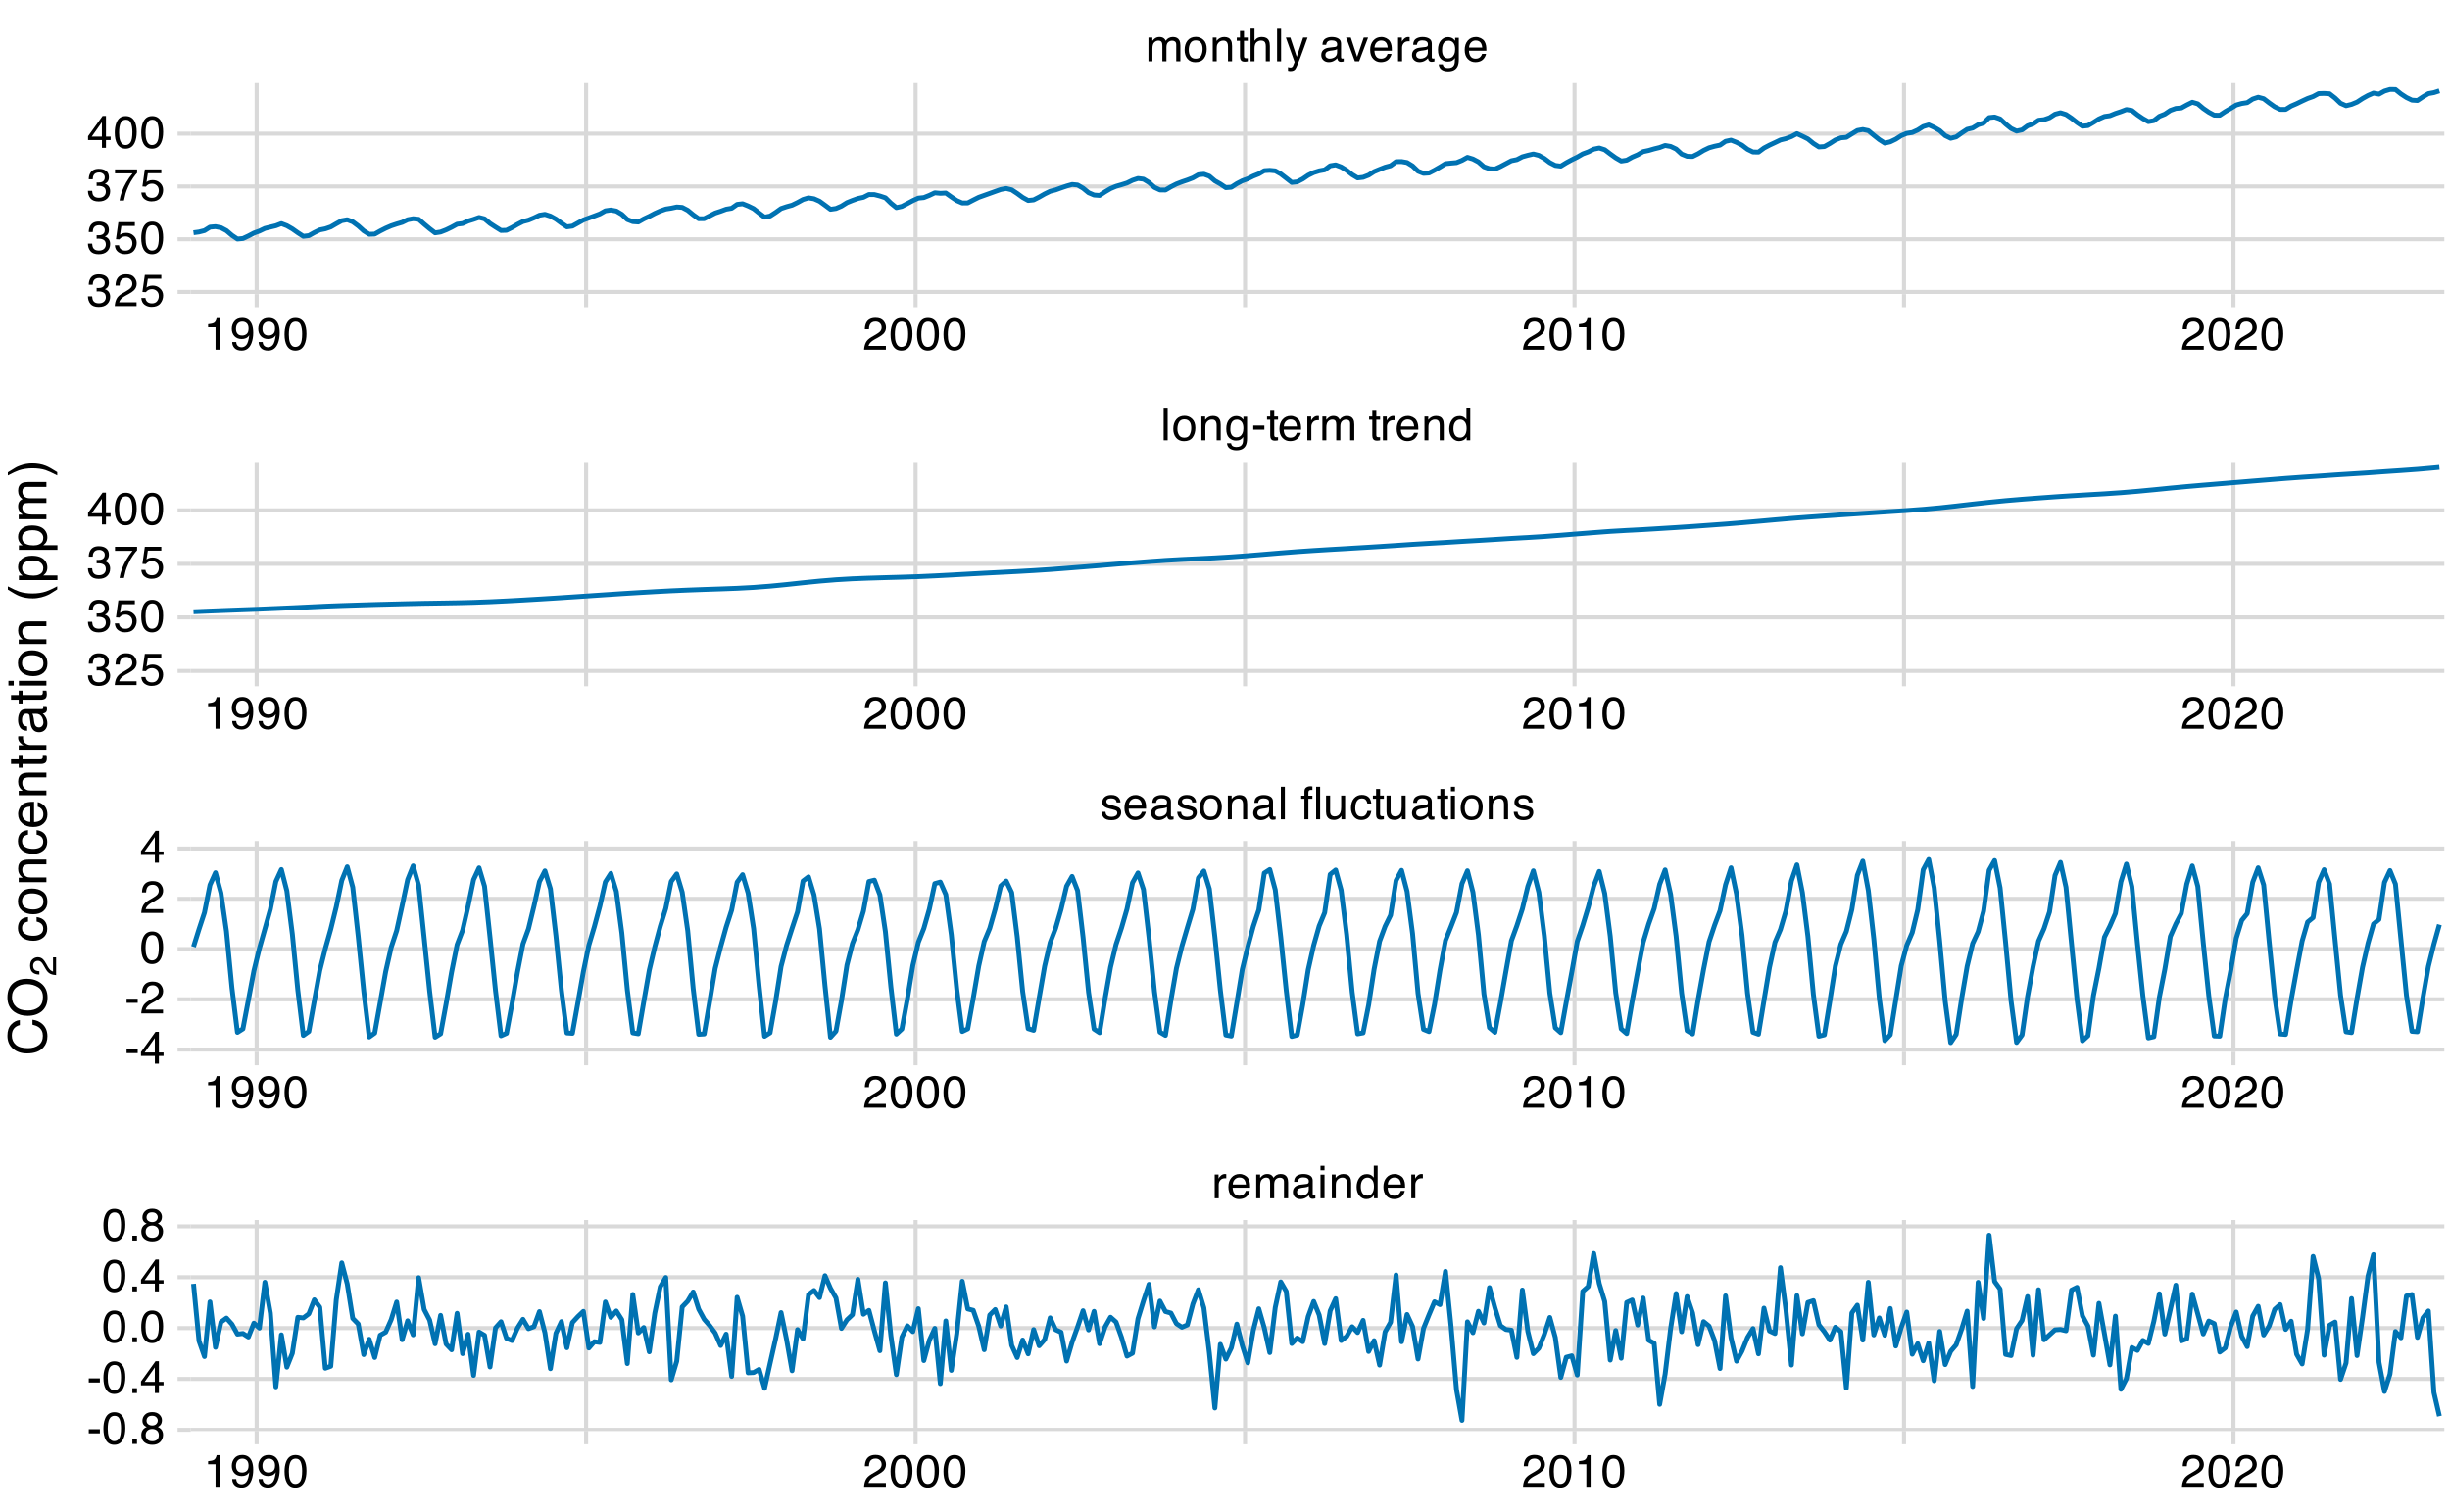 <?xml version="1.0" encoding="UTF-8"?>
<svg xmlns="http://www.w3.org/2000/svg" xmlns:xlink="http://www.w3.org/1999/xlink" width="648" height="400" viewBox="0 0 648 400">
<defs>
<g>
<g id="glyph-0-0">
<path d="M 0.391 0 L 0.391 -8.609 L 7.219 -8.609 L 7.219 0 Z M 6.141 -1.078 L 6.141 -7.531 L 1.469 -7.531 L 1.469 -1.078 Z M 6.141 -1.078 "/>
</g>
<g id="glyph-0-1">
<path d="M 0.797 -6.281 L 1.812 -6.281 L 1.812 -5.188 C 1.883 -5.406 2.082 -5.664 2.406 -5.969 C 2.727 -6.27 3.098 -6.422 3.516 -6.422 C 3.535 -6.422 3.566 -6.414 3.609 -6.406 C 3.66 -6.406 3.742 -6.398 3.859 -6.391 L 3.859 -5.281 C 3.797 -5.289 3.738 -5.297 3.688 -5.297 C 3.633 -5.297 3.578 -5.297 3.516 -5.297 C 2.984 -5.297 2.57 -5.125 2.281 -4.781 C 2 -4.445 1.859 -4.055 1.859 -3.609 L 1.859 0 L 0.797 0 Z M 0.797 -6.281 "/>
</g>
<g id="glyph-0-2">
<path d="M 3.391 -6.422 C 3.836 -6.422 4.27 -6.316 4.688 -6.109 C 5.102 -5.898 5.422 -5.629 5.641 -5.297 C 5.848 -4.973 5.988 -4.602 6.062 -4.188 C 6.125 -3.895 6.156 -3.43 6.156 -2.797 L 1.547 -2.797 C 1.566 -2.16 1.719 -1.648 2 -1.266 C 2.281 -0.879 2.719 -0.688 3.312 -0.688 C 3.863 -0.688 4.301 -0.867 4.625 -1.234 C 4.812 -1.441 4.945 -1.688 5.031 -1.969 L 6.062 -1.969 C 6.039 -1.738 5.953 -1.484 5.797 -1.203 C 5.641 -0.922 5.469 -0.688 5.281 -0.5 C 4.957 -0.188 4.555 0.02 4.078 0.125 C 3.828 0.188 3.539 0.219 3.219 0.219 C 2.438 0.219 1.773 -0.062 1.234 -0.625 C 0.691 -1.195 0.422 -1.992 0.422 -3.016 C 0.422 -4.023 0.691 -4.844 1.234 -5.469 C 1.785 -6.102 2.504 -6.422 3.391 -6.422 Z M 5.062 -3.641 C 5.02 -4.098 4.922 -4.461 4.766 -4.734 C 4.484 -5.242 4.004 -5.5 3.328 -5.5 C 2.836 -5.5 2.426 -5.32 2.094 -4.969 C 1.77 -4.625 1.598 -4.18 1.578 -3.641 Z M 3.281 -6.422 Z M 3.281 -6.422 "/>
</g>
<g id="glyph-0-3">
<path d="M 0.781 -6.281 L 1.812 -6.281 L 1.812 -5.391 C 2.062 -5.691 2.289 -5.914 2.5 -6.062 C 2.844 -6.301 3.238 -6.422 3.688 -6.422 C 4.188 -6.422 4.586 -6.297 4.891 -6.047 C 5.055 -5.91 5.211 -5.703 5.359 -5.422 C 5.586 -5.766 5.859 -6.016 6.172 -6.172 C 6.492 -6.336 6.852 -6.422 7.25 -6.422 C 8.094 -6.422 8.664 -6.113 8.969 -5.5 C 9.133 -5.176 9.219 -4.734 9.219 -4.172 L 9.219 0 L 8.125 0 L 8.125 -4.359 C 8.125 -4.773 8.02 -5.062 7.812 -5.219 C 7.602 -5.375 7.348 -5.453 7.047 -5.453 C 6.629 -5.453 6.27 -5.312 5.969 -5.031 C 5.676 -4.758 5.531 -4.301 5.531 -3.656 L 5.531 0 L 4.453 0 L 4.453 -4.094 C 4.453 -4.52 4.398 -4.832 4.297 -5.031 C 4.141 -5.32 3.844 -5.469 3.406 -5.469 C 3.008 -5.469 2.645 -5.312 2.312 -5 C 1.988 -4.695 1.828 -4.141 1.828 -3.328 L 1.828 0 L 0.781 0 Z M 0.781 -6.281 "/>
</g>
<g id="glyph-0-4">
<path d="M 1.578 -1.672 C 1.578 -1.367 1.688 -1.129 1.906 -0.953 C 2.133 -0.773 2.398 -0.688 2.703 -0.688 C 3.078 -0.688 3.438 -0.77 3.781 -0.938 C 4.375 -1.227 4.672 -1.695 4.672 -2.344 L 4.672 -3.188 C 4.535 -3.113 4.363 -3.047 4.156 -2.984 C 3.957 -2.93 3.758 -2.895 3.562 -2.875 L 2.938 -2.797 C 2.551 -2.742 2.258 -2.66 2.062 -2.547 C 1.738 -2.367 1.578 -2.078 1.578 -1.672 Z M 4.141 -3.797 C 4.379 -3.828 4.539 -3.93 4.625 -4.109 C 4.664 -4.203 4.688 -4.336 4.688 -4.516 C 4.688 -4.867 4.555 -5.125 4.297 -5.281 C 4.047 -5.445 3.688 -5.531 3.219 -5.531 C 2.664 -5.531 2.273 -5.383 2.047 -5.094 C 1.91 -4.926 1.82 -4.68 1.781 -4.359 L 0.797 -4.359 C 0.816 -5.129 1.066 -5.664 1.547 -5.969 C 2.035 -6.27 2.598 -6.422 3.234 -6.422 C 3.973 -6.422 4.57 -6.281 5.031 -6 C 5.488 -5.719 5.719 -5.281 5.719 -4.688 L 5.719 -1.078 C 5.719 -0.973 5.738 -0.883 5.781 -0.812 C 5.832 -0.75 5.93 -0.719 6.078 -0.719 C 6.117 -0.719 6.164 -0.719 6.219 -0.719 C 6.281 -0.727 6.348 -0.738 6.422 -0.75 L 6.422 0.031 C 6.254 0.07 6.125 0.098 6.031 0.109 C 5.945 0.129 5.832 0.141 5.688 0.141 C 5.32 0.141 5.062 0.008 4.906 -0.25 C 4.812 -0.383 4.75 -0.578 4.719 -0.828 C 4.5 -0.547 4.188 -0.301 3.781 -0.094 C 3.383 0.113 2.945 0.219 2.469 0.219 C 1.883 0.219 1.406 0.039 1.031 -0.312 C 0.664 -0.664 0.484 -1.109 0.484 -1.641 C 0.484 -2.223 0.664 -2.676 1.031 -3 C 1.395 -3.32 1.867 -3.52 2.453 -3.594 Z M 3.266 -6.422 Z M 3.266 -6.422 "/>
</g>
<g id="glyph-0-5">
<path d="M 0.781 -6.25 L 1.844 -6.25 L 1.844 0 L 0.781 0 Z M 0.781 -8.609 L 1.844 -8.609 L 1.844 -7.406 L 0.781 -7.406 Z M 0.781 -8.609 "/>
</g>
<g id="glyph-0-6">
<path d="M 0.781 -6.281 L 1.781 -6.281 L 1.781 -5.391 C 2.07 -5.754 2.383 -6.016 2.719 -6.172 C 3.051 -6.336 3.422 -6.422 3.828 -6.422 C 4.711 -6.422 5.312 -6.109 5.625 -5.484 C 5.801 -5.141 5.891 -4.656 5.891 -4.031 L 5.891 0 L 4.812 0 L 4.812 -3.953 C 4.812 -4.336 4.754 -4.645 4.641 -4.875 C 4.453 -5.27 4.113 -5.469 3.625 -5.469 C 3.375 -5.469 3.172 -5.441 3.016 -5.391 C 2.723 -5.305 2.469 -5.133 2.25 -4.875 C 2.07 -4.664 1.957 -4.453 1.906 -4.234 C 1.852 -4.016 1.828 -3.695 1.828 -3.281 L 1.828 0 L 0.781 0 Z M 3.25 -6.422 Z M 3.25 -6.422 "/>
</g>
<g id="glyph-0-7">
<path d="M 1.438 -3.062 C 1.438 -2.395 1.578 -1.832 1.859 -1.375 C 2.148 -0.926 2.609 -0.703 3.234 -0.703 C 3.723 -0.703 4.125 -0.91 4.438 -1.328 C 4.758 -1.742 4.922 -2.348 4.922 -3.141 C 4.922 -3.93 4.754 -4.516 4.422 -4.891 C 4.098 -5.273 3.703 -5.469 3.234 -5.469 C 2.703 -5.469 2.27 -5.266 1.938 -4.859 C 1.602 -4.453 1.438 -3.852 1.438 -3.062 Z M 3.031 -6.391 C 3.508 -6.391 3.91 -6.285 4.234 -6.078 C 4.422 -5.961 4.633 -5.758 4.875 -5.469 L 4.875 -8.641 L 5.891 -8.641 L 5.891 0 L 4.938 0 L 4.938 -0.875 C 4.695 -0.488 4.406 -0.207 4.062 -0.031 C 3.727 0.133 3.344 0.219 2.906 0.219 C 2.207 0.219 1.602 -0.07 1.094 -0.656 C 0.582 -1.25 0.328 -2.031 0.328 -3 C 0.328 -3.914 0.562 -4.707 1.031 -5.375 C 1.5 -6.051 2.164 -6.391 3.031 -6.391 Z M 3.031 -6.391 "/>
</g>
<g id="glyph-0-8">
<path d="M 1.406 -1.969 C 1.438 -1.613 1.523 -1.344 1.672 -1.156 C 1.93 -0.82 2.391 -0.656 3.047 -0.656 C 3.441 -0.656 3.785 -0.738 4.078 -0.906 C 4.379 -1.07 4.531 -1.332 4.531 -1.688 C 4.531 -1.957 4.41 -2.164 4.172 -2.312 C 4.016 -2.395 3.711 -2.492 3.266 -2.609 L 2.422 -2.812 C 1.891 -2.945 1.5 -3.098 1.25 -3.266 C 0.789 -3.547 0.562 -3.941 0.562 -4.453 C 0.562 -5.047 0.773 -5.523 1.203 -5.891 C 1.629 -6.254 2.207 -6.438 2.938 -6.438 C 3.875 -6.438 4.551 -6.16 4.969 -5.609 C 5.238 -5.254 5.367 -4.875 5.359 -4.469 L 4.359 -4.469 C 4.336 -4.707 4.254 -4.926 4.109 -5.125 C 3.867 -5.395 3.445 -5.531 2.844 -5.531 C 2.445 -5.531 2.145 -5.453 1.938 -5.297 C 1.738 -5.148 1.641 -4.953 1.641 -4.703 C 1.641 -4.43 1.773 -4.211 2.047 -4.047 C 2.203 -3.953 2.43 -3.867 2.734 -3.797 L 3.422 -3.625 C 4.18 -3.438 4.691 -3.258 4.953 -3.094 C 5.359 -2.82 5.562 -2.395 5.562 -1.812 C 5.562 -1.258 5.348 -0.781 4.922 -0.375 C 4.504 0.031 3.863 0.234 3 0.234 C 2.062 0.234 1.395 0.023 1 -0.391 C 0.613 -0.816 0.41 -1.344 0.391 -1.969 Z M 2.953 -6.422 Z M 2.953 -6.422 "/>
</g>
<g id="glyph-0-9">
<path d="M 3.266 -0.688 C 3.961 -0.688 4.441 -0.945 4.703 -1.469 C 4.961 -2 5.094 -2.586 5.094 -3.234 C 5.094 -3.828 5 -4.305 4.812 -4.672 C 4.508 -5.242 4 -5.531 3.281 -5.531 C 2.633 -5.531 2.164 -5.285 1.875 -4.797 C 1.582 -4.305 1.438 -3.711 1.438 -3.016 C 1.438 -2.348 1.582 -1.789 1.875 -1.344 C 2.164 -0.906 2.629 -0.688 3.266 -0.688 Z M 3.312 -6.453 C 4.113 -6.453 4.789 -6.18 5.344 -5.641 C 5.906 -5.109 6.188 -4.316 6.188 -3.266 C 6.188 -2.254 5.941 -1.414 5.453 -0.75 C 4.961 -0.094 4.203 0.234 3.172 0.234 C 2.305 0.234 1.617 -0.055 1.109 -0.641 C 0.598 -1.234 0.344 -2.02 0.344 -3 C 0.344 -4.051 0.609 -4.891 1.141 -5.516 C 1.68 -6.141 2.406 -6.453 3.312 -6.453 Z M 3.266 -6.422 Z M 3.266 -6.422 "/>
</g>
<g id="glyph-0-10">
<path d="M 0.797 -8.609 L 1.859 -8.609 L 1.859 0 L 0.797 0 Z M 0.797 -8.609 "/>
</g>
<g id="glyph-0-11">
</g>
<g id="glyph-0-12">
<path d="M 5.188 0 L 4.125 0 L 4.125 -8.609 L 5.188 -8.609 Z M 2.078 0 L 1.031 0 L 1.031 -5.422 L 0.172 -5.422 L 0.172 -6.25 L 1.031 -6.25 L 1.031 -7.359 C 1.031 -7.828 1.176 -8.172 1.469 -8.391 C 1.758 -8.617 2.145 -8.734 2.625 -8.734 C 2.719 -8.734 2.801 -8.727 2.875 -8.719 C 2.945 -8.719 3.035 -8.707 3.141 -8.688 L 3.141 -7.75 C 3.023 -7.758 2.941 -7.766 2.891 -7.766 C 2.848 -7.766 2.805 -7.766 2.766 -7.766 C 2.461 -7.766 2.266 -7.676 2.172 -7.5 C 2.109 -7.406 2.078 -7.25 2.078 -7.031 L 2.078 -6.25 L 3.141 -6.25 L 3.141 -5.422 L 2.078 -5.422 Z M 2.078 0 "/>
</g>
<g id="glyph-0-13">
<path d="M 1.828 -6.281 L 1.828 -2.109 C 1.828 -1.785 1.879 -1.523 1.984 -1.328 C 2.172 -0.953 2.52 -0.766 3.031 -0.766 C 3.758 -0.766 4.258 -1.094 4.531 -1.75 C 4.676 -2.102 4.75 -2.582 4.75 -3.188 L 4.75 -6.281 L 5.797 -6.281 L 5.797 0 L 4.812 0 L 4.812 -0.922 C 4.676 -0.68 4.508 -0.484 4.312 -0.328 C 3.906 0.004 3.414 0.172 2.844 0.172 C 1.945 0.172 1.336 -0.129 1.016 -0.734 C 0.836 -1.047 0.75 -1.473 0.75 -2.016 L 0.75 -6.281 Z M 3.281 -6.422 Z M 3.281 -6.422 "/>
</g>
<g id="glyph-0-14">
<path d="M 3.188 -6.453 C 3.895 -6.453 4.469 -6.281 4.906 -5.938 C 5.352 -5.594 5.625 -5.004 5.719 -4.172 L 4.688 -4.172 C 4.625 -4.555 4.484 -4.875 4.266 -5.125 C 4.047 -5.383 3.688 -5.516 3.188 -5.516 C 2.52 -5.516 2.039 -5.188 1.75 -4.531 C 1.562 -4.102 1.469 -3.578 1.469 -2.953 C 1.469 -2.328 1.598 -1.797 1.859 -1.359 C 2.129 -0.93 2.551 -0.719 3.125 -0.719 C 3.562 -0.719 3.906 -0.852 4.156 -1.125 C 4.414 -1.395 4.594 -1.758 4.688 -2.219 L 5.719 -2.219 C 5.602 -1.383 5.312 -0.773 4.844 -0.391 C 4.375 -0.004 3.773 0.188 3.047 0.188 C 2.223 0.188 1.566 -0.113 1.078 -0.719 C 0.586 -1.32 0.344 -2.07 0.344 -2.969 C 0.344 -4.07 0.609 -4.926 1.141 -5.531 C 1.68 -6.145 2.363 -6.453 3.188 -6.453 Z M 3.031 -6.422 Z M 3.031 -6.422 "/>
</g>
<g id="glyph-0-15">
<path d="M 0.984 -8.031 L 2.047 -8.031 L 2.047 -6.281 L 3.047 -6.281 L 3.047 -5.422 L 2.047 -5.422 L 2.047 -1.312 C 2.047 -1.094 2.125 -0.945 2.281 -0.875 C 2.352 -0.832 2.488 -0.812 2.688 -0.812 C 2.738 -0.812 2.789 -0.812 2.844 -0.812 C 2.906 -0.82 2.973 -0.828 3.047 -0.828 L 3.047 0 C 2.93 0.031 2.805 0.051 2.672 0.062 C 2.547 0.082 2.406 0.094 2.25 0.094 C 1.758 0.094 1.426 -0.031 1.25 -0.281 C 1.07 -0.531 0.984 -0.859 0.984 -1.266 L 0.984 -5.422 L 0.141 -5.422 L 0.141 -6.281 L 0.984 -6.281 Z M 0.984 -8.031 "/>
</g>
<g id="glyph-0-16">
<path d="M 2.984 -6.391 C 3.484 -6.391 3.914 -6.27 4.281 -6.031 C 4.477 -5.883 4.68 -5.68 4.891 -5.422 L 4.891 -6.219 L 5.859 -6.219 L 5.859 -0.516 C 5.859 0.285 5.742 0.914 5.516 1.375 C 5.078 2.227 4.25 2.656 3.031 2.656 C 2.352 2.656 1.785 2.504 1.328 2.203 C 0.867 1.898 0.609 1.426 0.547 0.781 L 1.625 0.781 C 1.676 1.062 1.773 1.281 1.922 1.438 C 2.16 1.664 2.535 1.781 3.047 1.781 C 3.859 1.781 4.391 1.492 4.641 0.922 C 4.785 0.586 4.852 -0.008 4.844 -0.875 C 4.633 -0.551 4.379 -0.312 4.078 -0.156 C 3.785 0 3.395 0.078 2.906 0.078 C 2.227 0.078 1.633 -0.16 1.125 -0.641 C 0.613 -1.129 0.359 -1.93 0.359 -3.047 C 0.359 -4.098 0.613 -4.914 1.125 -5.5 C 1.645 -6.094 2.266 -6.391 2.984 -6.391 Z M 4.891 -3.172 C 4.891 -3.941 4.727 -4.516 4.406 -4.891 C 4.082 -5.266 3.676 -5.453 3.188 -5.453 C 2.438 -5.453 1.926 -5.102 1.656 -4.406 C 1.508 -4.039 1.438 -3.555 1.438 -2.953 C 1.438 -2.242 1.578 -1.703 1.859 -1.328 C 2.148 -0.961 2.539 -0.781 3.031 -0.781 C 3.789 -0.781 4.32 -1.125 4.625 -1.812 C 4.801 -2.195 4.891 -2.648 4.891 -3.172 Z M 3.109 -6.422 Z M 3.109 -6.422 "/>
</g>
<g id="glyph-0-17">
<path d="M 0.5 -3.891 L 3.438 -3.891 L 3.438 -2.797 L 0.5 -2.797 Z M 0.5 -3.891 "/>
</g>
<g id="glyph-0-18">
<path d="M 0.781 -8.641 L 1.828 -8.641 L 1.828 -5.422 C 2.078 -5.742 2.301 -5.969 2.5 -6.094 C 2.844 -6.312 3.27 -6.422 3.781 -6.422 C 4.688 -6.422 5.301 -6.102 5.625 -5.469 C 5.801 -5.125 5.891 -4.645 5.891 -4.031 L 5.891 0 L 4.812 0 L 4.812 -3.953 C 4.812 -4.41 4.75 -4.75 4.625 -4.969 C 4.438 -5.312 4.078 -5.484 3.547 -5.484 C 3.109 -5.484 2.711 -5.332 2.359 -5.031 C 2.004 -4.727 1.828 -4.16 1.828 -3.328 L 1.828 0 L 0.781 0 Z M 0.781 -8.641 "/>
</g>
<g id="glyph-0-19">
<path d="M 4.688 -6.281 L 5.859 -6.281 C 5.711 -5.875 5.383 -4.953 4.875 -3.516 C 4.488 -2.441 4.164 -1.566 3.906 -0.891 C 3.301 0.711 2.875 1.691 2.625 2.047 C 2.375 2.398 1.941 2.578 1.328 2.578 C 1.18 2.578 1.066 2.566 0.984 2.547 C 0.91 2.535 0.812 2.516 0.688 2.484 L 0.688 1.531 C 0.875 1.582 1.008 1.613 1.094 1.625 C 1.176 1.633 1.25 1.641 1.312 1.641 C 1.5 1.641 1.641 1.609 1.734 1.547 C 1.828 1.484 1.906 1.406 1.969 1.312 C 1.988 1.281 2.055 1.117 2.172 0.828 C 2.297 0.535 2.383 0.32 2.438 0.188 L 0.125 -6.281 L 1.312 -6.281 L 3 -1.172 Z M 3 -6.422 Z M 3 -6.422 "/>
</g>
<g id="glyph-0-20">
<path d="M 1.297 -6.281 L 2.969 -1.172 L 4.719 -6.281 L 5.875 -6.281 L 3.5 0 L 2.375 0 L 0.062 -6.281 Z M 1.297 -6.281 "/>
</g>
<g id="glyph-0-21">
<path d="M 1.156 -5.938 L 1.156 -6.75 C 1.914 -6.82 2.441 -6.945 2.734 -7.125 C 3.035 -7.301 3.266 -7.711 3.422 -8.359 L 4.25 -8.359 L 4.25 0 L 3.125 0 L 3.125 -5.938 Z M 1.156 -5.938 "/>
</g>
<g id="glyph-0-22">
<path d="M 1.594 -2.031 C 1.625 -1.445 1.848 -1.047 2.266 -0.828 C 2.484 -0.703 2.727 -0.641 3 -0.641 C 3.5 -0.641 3.926 -0.848 4.281 -1.266 C 4.633 -1.691 4.891 -2.547 5.047 -3.828 C 4.805 -3.461 4.516 -3.203 4.172 -3.047 C 3.828 -2.898 3.453 -2.828 3.047 -2.828 C 2.242 -2.828 1.602 -3.078 1.125 -3.578 C 0.656 -4.086 0.422 -4.738 0.422 -5.531 C 0.422 -6.289 0.656 -6.957 1.125 -7.531 C 1.594 -8.113 2.281 -8.406 3.188 -8.406 C 4.406 -8.406 5.25 -7.852 5.719 -6.75 C 5.969 -6.145 6.094 -5.391 6.094 -4.484 C 6.094 -3.453 5.941 -2.539 5.641 -1.75 C 5.129 -0.426 4.258 0.234 3.031 0.234 C 2.219 0.234 1.598 0.02 1.172 -0.406 C 0.742 -0.844 0.531 -1.383 0.531 -2.031 Z M 3.188 -3.75 C 3.613 -3.75 4 -3.883 4.344 -4.156 C 4.688 -4.438 4.859 -4.922 4.859 -5.609 C 4.859 -6.223 4.703 -6.68 4.391 -6.984 C 4.078 -7.285 3.68 -7.438 3.203 -7.438 C 2.691 -7.438 2.285 -7.266 1.984 -6.922 C 1.68 -6.578 1.531 -6.113 1.531 -5.531 C 1.531 -4.988 1.66 -4.555 1.922 -4.234 C 2.191 -3.91 2.613 -3.75 3.188 -3.75 Z M 3.188 -3.75 "/>
</g>
<g id="glyph-0-23">
<path d="M 3.25 -8.391 C 4.332 -8.391 5.117 -7.941 5.609 -7.047 C 5.984 -6.359 6.172 -5.41 6.172 -4.203 C 6.172 -3.066 6 -2.125 5.656 -1.375 C 5.164 -0.301 4.359 0.234 3.234 0.234 C 2.234 0.234 1.484 -0.203 0.984 -1.078 C 0.578 -1.816 0.375 -2.801 0.375 -4.031 C 0.375 -4.977 0.5 -5.797 0.75 -6.484 C 1.207 -7.754 2.039 -8.391 3.25 -8.391 Z M 3.234 -0.734 C 3.785 -0.734 4.223 -0.973 4.547 -1.453 C 4.867 -1.941 5.031 -2.848 5.031 -4.172 C 5.031 -5.117 4.91 -5.898 4.672 -6.516 C 4.441 -7.129 3.988 -7.438 3.312 -7.438 C 2.688 -7.438 2.227 -7.145 1.938 -6.562 C 1.656 -5.977 1.516 -5.117 1.516 -3.984 C 1.516 -3.129 1.609 -2.441 1.797 -1.922 C 2.078 -1.129 2.555 -0.734 3.234 -0.734 Z M 3.234 -0.734 "/>
</g>
<g id="glyph-0-24">
<path d="M 0.375 0 C 0.414 -0.719 0.566 -1.344 0.828 -1.875 C 1.086 -2.414 1.594 -2.906 2.344 -3.344 L 3.469 -4 C 3.969 -4.289 4.32 -4.539 4.531 -4.75 C 4.852 -5.07 5.016 -5.441 5.016 -5.859 C 5.016 -6.348 4.863 -6.734 4.562 -7.016 C 4.27 -7.305 3.883 -7.453 3.406 -7.453 C 2.676 -7.453 2.176 -7.18 1.906 -6.641 C 1.75 -6.336 1.664 -5.93 1.656 -5.422 L 0.578 -5.422 C 0.586 -6.148 0.723 -6.742 0.984 -7.203 C 1.441 -8.016 2.25 -8.422 3.406 -8.422 C 4.363 -8.422 5.062 -8.16 5.5 -7.641 C 5.945 -7.117 6.172 -6.539 6.172 -5.906 C 6.172 -5.238 5.938 -4.664 5.469 -4.188 C 5.195 -3.906 4.707 -3.566 4 -3.172 L 3.188 -2.734 C 2.812 -2.523 2.516 -2.32 2.297 -2.125 C 1.898 -1.789 1.648 -1.414 1.547 -1 L 6.141 -1 L 6.141 0 Z M 0.375 0 "/>
</g>
<g id="glyph-0-25">
<path d="M 3.125 0.234 C 2.125 0.234 1.398 -0.035 0.953 -0.578 C 0.504 -1.129 0.281 -1.797 0.281 -2.578 L 1.391 -2.578 C 1.43 -2.035 1.531 -1.641 1.688 -1.391 C 1.969 -0.953 2.461 -0.734 3.172 -0.734 C 3.734 -0.734 4.18 -0.879 4.516 -1.172 C 4.848 -1.473 5.016 -1.859 5.016 -2.328 C 5.016 -2.898 4.836 -3.301 4.484 -3.531 C 4.129 -3.77 3.641 -3.891 3.016 -3.891 C 2.941 -3.891 2.867 -3.883 2.797 -3.875 C 2.723 -3.875 2.648 -3.875 2.578 -3.875 L 2.578 -4.812 C 2.691 -4.789 2.785 -4.781 2.859 -4.781 C 2.93 -4.781 3.008 -4.781 3.094 -4.781 C 3.488 -4.781 3.812 -4.844 4.062 -4.969 C 4.508 -5.188 4.734 -5.578 4.734 -6.141 C 4.734 -6.555 4.582 -6.875 4.281 -7.094 C 3.988 -7.32 3.645 -7.438 3.25 -7.438 C 2.551 -7.438 2.066 -7.203 1.797 -6.734 C 1.648 -6.484 1.566 -6.117 1.547 -5.641 L 0.5 -5.641 C 0.5 -6.266 0.625 -6.797 0.875 -7.234 C 1.301 -8.016 2.055 -8.406 3.141 -8.406 C 3.992 -8.406 4.656 -8.211 5.125 -7.828 C 5.594 -7.453 5.828 -6.898 5.828 -6.172 C 5.828 -5.66 5.691 -5.242 5.422 -4.922 C 5.242 -4.723 5.02 -4.566 4.75 -4.453 C 5.188 -4.328 5.531 -4.094 5.781 -3.75 C 6.031 -3.406 6.156 -2.984 6.156 -2.484 C 6.156 -1.68 5.891 -1.023 5.359 -0.516 C 4.836 -0.016 4.094 0.234 3.125 0.234 Z M 3.125 0.234 "/>
</g>
<g id="glyph-0-26">
<path d="M 1.484 -2.141 C 1.555 -1.535 1.836 -1.117 2.328 -0.891 C 2.578 -0.773 2.863 -0.719 3.188 -0.719 C 3.812 -0.719 4.273 -0.914 4.578 -1.312 C 4.879 -1.707 5.031 -2.148 5.031 -2.641 C 5.031 -3.223 4.848 -3.676 4.484 -4 C 4.129 -4.32 3.703 -4.484 3.203 -4.484 C 2.836 -4.484 2.523 -4.41 2.266 -4.266 C 2.004 -4.129 1.785 -3.938 1.609 -3.688 L 0.688 -3.734 L 1.328 -8.25 L 5.688 -8.25 L 5.688 -7.234 L 2.125 -7.234 L 1.766 -4.906 C 1.961 -5.051 2.148 -5.16 2.328 -5.234 C 2.641 -5.359 3 -5.422 3.406 -5.422 C 4.176 -5.422 4.828 -5.172 5.359 -4.672 C 5.898 -4.18 6.172 -3.555 6.172 -2.797 C 6.172 -2.004 5.922 -1.301 5.422 -0.688 C 4.93 -0.082 4.148 0.219 3.078 0.219 C 2.398 0.219 1.797 0.023 1.266 -0.359 C 0.742 -0.742 0.453 -1.336 0.391 -2.141 Z M 1.484 -2.141 "/>
</g>
<g id="glyph-0-27">
<path d="M 6.281 -8.25 L 6.281 -7.328 C 6.008 -7.066 5.648 -6.613 5.203 -5.969 C 4.754 -5.32 4.359 -4.625 4.016 -3.875 C 3.672 -3.133 3.41 -2.469 3.234 -1.875 C 3.129 -1.488 2.984 -0.863 2.797 0 L 1.641 0 C 1.898 -1.602 2.484 -3.195 3.391 -4.781 C 3.93 -5.707 4.492 -6.508 5.078 -7.188 L 0.438 -7.188 L 0.438 -8.25 Z M 6.281 -8.25 "/>
</g>
<g id="glyph-0-28">
<path d="M 3.969 -2.969 L 3.969 -6.781 L 1.281 -2.969 Z M 3.984 0 L 3.984 -2.047 L 0.312 -2.047 L 0.312 -3.078 L 4.156 -8.422 L 5.047 -8.422 L 5.047 -2.969 L 6.281 -2.969 L 6.281 -2.047 L 5.047 -2.047 L 5.047 0 Z M 3.984 0 "/>
</g>
<g id="glyph-0-29">
<path d="M 1.031 -1.281 L 2.25 -1.281 L 2.25 0 L 1.031 0 Z M 1.031 -1.281 "/>
</g>
<g id="glyph-0-30">
<path d="M 3.266 -4.875 C 3.734 -4.875 4.098 -5.004 4.359 -5.266 C 4.617 -5.523 4.75 -5.832 4.75 -6.188 C 4.75 -6.5 4.625 -6.785 4.375 -7.047 C 4.125 -7.316 3.742 -7.453 3.234 -7.453 C 2.723 -7.453 2.352 -7.316 2.125 -7.047 C 1.895 -6.785 1.781 -6.484 1.781 -6.141 C 1.781 -5.742 1.926 -5.43 2.219 -5.203 C 2.52 -4.984 2.867 -4.875 3.266 -4.875 Z M 3.328 -0.719 C 3.816 -0.719 4.223 -0.848 4.547 -1.109 C 4.867 -1.379 5.031 -1.773 5.031 -2.297 C 5.031 -2.836 4.863 -3.25 4.531 -3.531 C 4.195 -3.812 3.77 -3.953 3.25 -3.953 C 2.75 -3.953 2.336 -3.805 2.016 -3.516 C 1.703 -3.234 1.547 -2.836 1.547 -2.328 C 1.547 -1.891 1.691 -1.508 1.984 -1.188 C 2.273 -0.875 2.723 -0.719 3.328 -0.719 Z M 1.828 -4.469 C 1.535 -4.594 1.305 -4.738 1.141 -4.906 C 0.836 -5.219 0.688 -5.625 0.688 -6.125 C 0.688 -6.75 0.91 -7.285 1.359 -7.734 C 1.816 -8.191 2.457 -8.422 3.281 -8.422 C 4.094 -8.422 4.723 -8.207 5.172 -7.781 C 5.629 -7.352 5.859 -6.859 5.859 -6.297 C 5.859 -5.773 5.727 -5.348 5.469 -5.016 C 5.32 -4.836 5.094 -4.66 4.781 -4.484 C 5.125 -4.328 5.395 -4.145 5.594 -3.938 C 5.969 -3.539 6.156 -3.031 6.156 -2.406 C 6.156 -1.664 5.906 -1.039 5.406 -0.531 C 4.914 -0.02 4.219 0.234 3.312 0.234 C 2.488 0.234 1.797 0.016 1.234 -0.422 C 0.672 -0.867 0.391 -1.516 0.391 -2.359 C 0.391 -2.848 0.508 -3.273 0.75 -3.641 C 0.988 -4.004 1.348 -4.281 1.828 -4.469 Z M 1.828 -4.469 "/>
</g>
<g id="glyph-1-0">
<path d="M 0 -0.453 L -10.047 -0.453 L -10.047 -8.422 L 0 -8.422 Z M -1.266 -7.172 L -8.781 -7.172 L -8.781 -1.703 L -1.266 -1.703 Z M -1.266 -7.172 "/>
</g>
<g id="glyph-1-1">
<path d="M -10.312 -5.297 C -10.312 -6.566 -9.977 -7.551 -9.312 -8.25 C -8.645 -8.957 -7.883 -9.348 -7.031 -9.422 L -7.031 -8.094 C -7.676 -7.945 -8.188 -7.648 -8.562 -7.203 C -8.945 -6.754 -9.141 -6.125 -9.141 -5.312 C -9.141 -4.32 -8.789 -3.52 -8.094 -2.906 C -7.395 -2.301 -6.328 -2 -4.891 -2 C -3.711 -2 -2.758 -2.273 -2.031 -2.828 C -1.301 -3.379 -0.938 -4.195 -0.938 -5.281 C -0.938 -6.281 -1.32 -7.047 -2.094 -7.578 C -2.5 -7.848 -3.031 -8.055 -3.688 -8.203 L -3.688 -9.516 C -2.633 -9.398 -1.75 -9.008 -1.031 -8.344 C -0.164 -7.551 0.266 -6.477 0.266 -5.125 C 0.266 -3.957 -0.086 -2.977 -0.797 -2.188 C -1.734 -1.133 -3.176 -0.609 -5.125 -0.609 C -6.602 -0.609 -7.816 -1.004 -8.766 -1.797 C -9.797 -2.641 -10.312 -3.805 -10.312 -5.297 Z M -10.312 -5.031 Z M -10.312 -5.031 "/>
</g>
<g id="glyph-1-2">
<path d="M -10.312 -5.406 C -10.312 -7.176 -9.742 -8.488 -8.609 -9.344 C -7.723 -10.008 -6.586 -10.344 -5.203 -10.344 C -3.703 -10.344 -2.453 -9.957 -1.453 -9.188 C -0.285 -8.301 0.297 -7.031 0.297 -5.375 C 0.297 -3.832 -0.211 -2.617 -1.234 -1.734 C -2.223 -0.941 -3.469 -0.547 -4.969 -0.547 C -6.32 -0.547 -7.484 -0.883 -8.453 -1.562 C -9.691 -2.426 -10.312 -3.707 -10.312 -5.406 Z M -0.922 -5.531 C -0.922 -6.727 -1.348 -7.594 -2.203 -8.125 C -3.066 -8.664 -4.055 -8.938 -5.172 -8.938 C -6.359 -8.938 -7.312 -8.629 -8.031 -8.016 C -8.75 -7.398 -9.109 -6.555 -9.109 -5.484 C -9.109 -4.441 -8.75 -3.594 -8.031 -2.938 C -7.32 -2.281 -6.27 -1.953 -4.875 -1.953 C -3.77 -1.953 -2.832 -2.234 -2.062 -2.797 C -1.301 -3.359 -0.922 -4.27 -0.922 -5.531 Z M -10.312 -5.438 Z M -10.312 -5.438 "/>
</g>
<g id="glyph-1-3">
</g>
<g id="glyph-1-4">
<path d="M -7.531 -3.719 C -7.531 -4.551 -7.328 -5.223 -6.922 -5.734 C -6.523 -6.254 -5.836 -6.566 -4.859 -6.672 L -4.859 -5.469 C -5.305 -5.395 -5.68 -5.227 -5.984 -4.969 C -6.285 -4.719 -6.438 -4.301 -6.438 -3.719 C -6.438 -2.938 -6.051 -2.379 -5.281 -2.047 C -4.789 -1.828 -4.18 -1.719 -3.453 -1.719 C -2.711 -1.719 -2.094 -1.867 -1.594 -2.172 C -1.094 -2.484 -0.844 -2.973 -0.844 -3.641 C -0.844 -4.148 -1 -4.555 -1.312 -4.859 C -1.625 -5.16 -2.051 -5.363 -2.594 -5.469 L -2.594 -6.672 C -1.625 -6.535 -0.91 -6.191 -0.453 -5.641 C -0.004 -5.098 0.219 -4.398 0.219 -3.547 C 0.219 -2.586 -0.129 -1.82 -0.828 -1.25 C -1.535 -0.688 -2.41 -0.406 -3.453 -0.406 C -4.742 -0.406 -5.742 -0.719 -6.453 -1.344 C -7.172 -1.969 -7.531 -2.758 -7.531 -3.719 Z M -7.5 -3.531 Z M -7.5 -3.531 "/>
</g>
<g id="glyph-1-5">
<path d="M -0.797 -3.812 C -0.797 -4.625 -1.102 -5.18 -1.719 -5.484 C -2.332 -5.785 -3.02 -5.938 -3.781 -5.938 C -4.469 -5.938 -5.023 -5.828 -5.453 -5.609 C -6.117 -5.266 -6.453 -4.672 -6.453 -3.828 C -6.453 -3.066 -6.164 -2.516 -5.594 -2.172 C -5.02 -1.836 -4.328 -1.672 -3.516 -1.672 C -2.742 -1.672 -2.098 -1.836 -1.578 -2.172 C -1.055 -2.516 -0.797 -3.062 -0.797 -3.812 Z M -7.531 -3.859 C -7.531 -4.797 -7.211 -5.586 -6.578 -6.234 C -5.953 -6.891 -5.031 -7.219 -3.812 -7.219 C -2.633 -7.219 -1.66 -6.93 -0.891 -6.359 C -0.117 -5.785 0.266 -4.895 0.266 -3.688 C 0.266 -2.688 -0.07 -1.891 -0.75 -1.297 C -1.438 -0.703 -2.352 -0.406 -3.5 -0.406 C -4.727 -0.406 -5.707 -0.719 -6.438 -1.344 C -7.164 -1.969 -7.531 -2.805 -7.531 -3.859 Z M -7.5 -3.812 Z M -7.5 -3.812 "/>
</g>
<g id="glyph-1-6">
<path d="M -7.328 -0.906 L -7.328 -2.078 L -6.281 -2.078 C -6.707 -2.422 -7.016 -2.785 -7.203 -3.172 C -7.391 -3.555 -7.484 -3.988 -7.484 -4.469 C -7.484 -5.5 -7.125 -6.195 -6.406 -6.562 C -6 -6.77 -5.43 -6.875 -4.703 -6.875 L 0 -6.875 L 0 -5.625 L -4.609 -5.625 C -5.055 -5.625 -5.414 -5.555 -5.688 -5.422 C -6.145 -5.203 -6.375 -4.805 -6.375 -4.234 C -6.375 -3.941 -6.348 -3.703 -6.297 -3.516 C -6.191 -3.18 -5.988 -2.883 -5.688 -2.625 C -5.445 -2.414 -5.195 -2.281 -4.938 -2.219 C -4.676 -2.164 -4.305 -2.141 -3.828 -2.141 L 0 -2.141 L 0 -0.906 Z M -7.5 -3.797 Z M -7.5 -3.797 "/>
</g>
<g id="glyph-1-7">
<path d="M -7.484 -3.953 C -7.484 -4.473 -7.359 -4.973 -7.109 -5.453 C -6.867 -5.941 -6.555 -6.316 -6.172 -6.578 C -5.805 -6.828 -5.375 -6.988 -4.875 -7.062 C -4.539 -7.133 -4.004 -7.172 -3.266 -7.172 L -3.266 -1.812 C -2.523 -1.832 -1.93 -2.004 -1.484 -2.328 C -1.035 -2.66 -0.812 -3.172 -0.812 -3.859 C -0.812 -4.504 -1.02 -5.02 -1.438 -5.406 C -1.688 -5.625 -1.973 -5.773 -2.297 -5.859 L -2.297 -7.078 C -2.023 -7.047 -1.723 -6.938 -1.391 -6.75 C -1.066 -6.57 -0.801 -6.375 -0.594 -6.156 C -0.227 -5.781 0.02 -5.316 0.156 -4.766 C 0.227 -4.473 0.266 -4.141 0.266 -3.766 C 0.266 -2.848 -0.066 -2.07 -0.734 -1.438 C -1.398 -0.812 -2.328 -0.5 -3.516 -0.5 C -4.691 -0.5 -5.645 -0.816 -6.375 -1.453 C -7.113 -2.086 -7.484 -2.922 -7.484 -3.953 Z M -4.25 -5.906 C -4.781 -5.863 -5.207 -5.75 -5.531 -5.562 C -6.113 -5.227 -6.406 -4.664 -6.406 -3.875 C -6.406 -3.312 -6.203 -2.836 -5.797 -2.453 C -5.391 -2.066 -4.875 -1.863 -4.25 -1.844 Z M -7.5 -3.828 Z M -7.5 -3.828 "/>
</g>
<g id="glyph-1-8">
<path d="M -9.359 -1.156 L -9.359 -2.391 L -7.328 -2.391 L -7.328 -3.562 L -6.312 -3.562 L -6.312 -2.391 L -1.531 -2.391 C -1.281 -2.391 -1.113 -2.477 -1.031 -2.656 C -0.977 -2.75 -0.953 -2.906 -0.953 -3.125 C -0.953 -3.188 -0.953 -3.25 -0.953 -3.312 C -0.953 -3.383 -0.957 -3.469 -0.969 -3.562 L 0 -3.562 C 0.039 -3.414 0.066 -3.266 0.078 -3.109 C 0.098 -2.961 0.109 -2.801 0.109 -2.625 C 0.109 -2.051 -0.035 -1.66 -0.328 -1.453 C -0.617 -1.254 -1 -1.156 -1.469 -1.156 L -6.312 -1.156 L -6.312 -0.156 L -7.328 -0.156 L -7.328 -1.156 Z M -9.359 -1.156 "/>
</g>
<g id="glyph-1-9">
<path d="M -7.328 -0.938 L -7.328 -2.109 L -6.062 -2.109 C -6.301 -2.203 -6.598 -2.438 -6.953 -2.812 C -7.305 -3.188 -7.484 -3.617 -7.484 -4.109 C -7.484 -4.129 -7.477 -4.164 -7.469 -4.219 C -7.469 -4.27 -7.461 -4.363 -7.453 -4.5 L -6.156 -4.5 C -6.164 -4.426 -6.172 -4.359 -6.172 -4.297 C -6.18 -4.234 -6.188 -4.164 -6.188 -4.094 C -6.188 -3.477 -5.984 -3.004 -5.578 -2.672 C -5.18 -2.336 -4.727 -2.172 -4.219 -2.172 L 0 -2.172 L 0 -0.938 Z M -7.328 -0.938 "/>
</g>
<g id="glyph-1-10">
<path d="M -1.953 -1.844 C -1.598 -1.844 -1.316 -1.973 -1.109 -2.234 C -0.898 -2.492 -0.797 -2.801 -0.797 -3.156 C -0.797 -3.594 -0.895 -4.016 -1.094 -4.422 C -1.426 -5.098 -1.973 -5.438 -2.734 -5.438 L -3.719 -5.438 C -3.625 -5.289 -3.547 -5.098 -3.484 -4.859 C -3.422 -4.617 -3.375 -4.383 -3.344 -4.156 L -3.25 -3.422 C -3.195 -2.973 -3.102 -2.633 -2.969 -2.406 C -2.758 -2.031 -2.422 -1.844 -1.953 -1.844 Z M -4.438 -4.828 C -4.469 -5.109 -4.586 -5.297 -4.797 -5.391 C -4.898 -5.441 -5.055 -5.469 -5.266 -5.469 C -5.68 -5.469 -5.984 -5.316 -6.172 -5.016 C -6.359 -4.723 -6.453 -4.301 -6.453 -3.75 C -6.453 -3.102 -6.281 -2.645 -5.938 -2.375 C -5.75 -2.227 -5.469 -2.129 -5.094 -2.078 L -5.094 -0.938 C -5.988 -0.957 -6.613 -1.25 -6.969 -1.812 C -7.32 -2.375 -7.5 -3.031 -7.5 -3.781 C -7.5 -4.633 -7.332 -5.332 -7 -5.875 C -6.676 -6.406 -6.164 -6.672 -5.469 -6.672 L -1.266 -6.672 C -1.129 -6.672 -1.02 -6.695 -0.938 -6.75 C -0.863 -6.801 -0.828 -6.91 -0.828 -7.078 C -0.828 -7.141 -0.832 -7.203 -0.844 -7.266 C -0.852 -7.336 -0.863 -7.41 -0.875 -7.484 L 0.031 -7.484 C 0.082 -7.297 0.113 -7.148 0.125 -7.047 C 0.145 -6.941 0.156 -6.805 0.156 -6.641 C 0.156 -6.211 0.004 -5.906 -0.297 -5.719 C -0.453 -5.613 -0.676 -5.539 -0.969 -5.5 C -0.645 -5.25 -0.359 -4.891 -0.109 -4.422 C 0.129 -3.953 0.25 -3.438 0.25 -2.875 C 0.25 -2.195 0.047 -1.641 -0.359 -1.203 C -0.773 -0.773 -1.297 -0.562 -1.922 -0.562 C -2.598 -0.562 -3.125 -0.77 -3.5 -1.188 C -3.875 -1.613 -4.102 -2.172 -4.188 -2.859 Z M -7.5 -3.812 Z M -7.5 -3.812 "/>
</g>
<g id="glyph-1-11">
<path d="M -7.281 -0.906 L -7.281 -2.156 L 0 -2.156 L 0 -0.906 Z M -10.047 -0.906 L -10.047 -2.156 L -8.641 -2.156 L -8.641 -0.906 Z M -10.047 -0.906 "/>
</g>
<g id="glyph-1-12">
<path d="M -10.203 -4.141 C -8.816 -3.422 -7.797 -2.957 -7.141 -2.75 C -6.141 -2.426 -4.984 -2.266 -3.672 -2.266 C -2.359 -2.266 -1.156 -2.445 -0.062 -2.812 C 0.613 -3.039 1.586 -3.488 2.859 -4.156 L 2.859 -3.344 C 1.816 -2.676 1.148 -2.258 0.859 -2.094 C 0.578 -1.938 0.191 -1.766 -0.297 -1.578 C -0.973 -1.328 -1.695 -1.148 -2.469 -1.047 C -2.863 -0.992 -3.238 -0.969 -3.594 -0.969 C -4.945 -0.969 -6.148 -1.18 -7.203 -1.609 C -7.867 -1.879 -8.867 -2.438 -10.203 -3.281 Z M -10.203 -4.141 "/>
</g>
<g id="glyph-1-13">
<path d="M -0.828 -4 C -0.828 -4.57 -1.066 -5.047 -1.547 -5.422 C -2.023 -5.805 -2.742 -6 -3.703 -6 C -4.285 -6 -4.785 -5.914 -5.203 -5.75 C -6.016 -5.426 -6.422 -4.844 -6.422 -4 C -6.422 -3.145 -5.992 -2.562 -5.141 -2.25 C -4.68 -2.07 -4.102 -1.984 -3.406 -1.984 C -2.844 -1.984 -2.363 -2.07 -1.969 -2.25 C -1.207 -2.562 -0.828 -3.145 -0.828 -4 Z M -7.281 -0.812 L -7.281 -2 L -6.312 -2 C -6.645 -2.25 -6.906 -2.52 -7.094 -2.812 C -7.363 -3.227 -7.5 -3.711 -7.5 -4.266 C -7.5 -5.098 -7.18 -5.801 -6.547 -6.375 C -5.91 -6.957 -5.004 -7.25 -3.828 -7.25 C -2.223 -7.25 -1.082 -6.832 -0.406 -6 C 0.031 -5.469 0.25 -4.852 0.25 -4.156 C 0.25 -3.602 0.129 -3.141 -0.109 -2.766 C -0.254 -2.547 -0.492 -2.301 -0.828 -2.031 L 2.922 -2.031 L 2.922 -0.812 Z M -7.281 -0.812 "/>
</g>
<g id="glyph-1-14">
<path d="M -7.328 -0.906 L -7.328 -2.125 L -6.281 -2.125 C -6.645 -2.414 -6.906 -2.676 -7.062 -2.906 C -7.344 -3.312 -7.484 -3.773 -7.484 -4.297 C -7.484 -4.879 -7.344 -5.348 -7.062 -5.703 C -6.895 -5.898 -6.648 -6.082 -6.328 -6.25 C -6.723 -6.52 -7.016 -6.836 -7.203 -7.203 C -7.391 -7.578 -7.484 -7.992 -7.484 -8.453 C -7.484 -9.441 -7.129 -10.113 -6.422 -10.469 C -6.035 -10.656 -5.52 -10.75 -4.875 -10.75 L 0 -10.75 L 0 -9.469 L -5.094 -9.469 C -5.57 -9.469 -5.898 -9.348 -6.078 -9.109 C -6.266 -8.867 -6.359 -8.57 -6.359 -8.219 C -6.359 -7.738 -6.195 -7.32 -5.875 -6.969 C -5.551 -6.625 -5.016 -6.453 -4.266 -6.453 L 0 -6.453 L 0 -5.203 L -4.781 -5.203 C -5.281 -5.203 -5.641 -5.141 -5.859 -5.016 C -6.203 -4.828 -6.375 -4.477 -6.375 -3.969 C -6.375 -3.508 -6.191 -3.086 -5.828 -2.703 C -5.473 -2.328 -4.828 -2.141 -3.891 -2.141 L 0 -2.141 L 0 -0.906 Z M -7.328 -0.906 "/>
</g>
<g id="glyph-1-15">
<path d="M 2.859 -0.484 C 1.441 -1.211 0.41 -1.68 -0.234 -1.891 C -1.211 -2.203 -2.359 -2.359 -3.672 -2.359 C -4.992 -2.359 -6.203 -2.176 -7.297 -1.812 C -7.973 -1.582 -8.941 -1.133 -10.203 -0.469 L -10.203 -1.297 C -9.086 -1.992 -8.395 -2.414 -8.125 -2.562 C -7.863 -2.719 -7.504 -2.879 -7.047 -3.047 C -6.473 -3.266 -5.91 -3.422 -5.359 -3.516 C -4.805 -3.609 -4.27 -3.656 -3.75 -3.656 C -2.406 -3.656 -1.203 -3.441 -0.141 -3.016 C 0.535 -2.742 1.535 -2.188 2.859 -1.344 Z M 2.859 -0.484 "/>
</g>
<g id="glyph-2-0">
<path d="M 0 -0.312 L -7.031 -0.312 L -7.031 -5.891 L 0 -5.891 Z M -0.875 -5.016 L -6.141 -5.016 L -6.141 -1.203 L -0.875 -1.203 Z M -0.875 -5.016 "/>
</g>
<g id="glyph-2-1">
<path d="M 0 -0.312 C -0.594 -0.344 -1.109 -0.461 -1.547 -0.672 C -1.984 -0.879 -2.379 -1.289 -2.734 -1.906 L -3.266 -2.828 C -3.504 -3.242 -3.707 -3.535 -3.875 -3.703 C -4.133 -3.961 -4.438 -4.094 -4.781 -4.094 C -5.176 -4.094 -5.488 -3.973 -5.719 -3.734 C -5.957 -3.492 -6.078 -3.176 -6.078 -2.781 C -6.078 -2.188 -5.859 -1.773 -5.422 -1.547 C -5.18 -1.43 -4.848 -1.363 -4.422 -1.344 L -4.422 -0.469 C -5.016 -0.477 -5.5 -0.586 -5.875 -0.797 C -6.539 -1.172 -6.875 -1.832 -6.875 -2.781 C -6.875 -3.562 -6.66 -4.133 -6.234 -4.5 C -5.816 -4.863 -5.348 -5.047 -4.828 -5.047 C -4.273 -5.047 -3.805 -4.852 -3.422 -4.469 C -3.191 -4.238 -2.914 -3.836 -2.594 -3.266 L -2.234 -2.609 C -2.055 -2.297 -1.891 -2.051 -1.734 -1.875 C -1.453 -1.551 -1.145 -1.348 -0.812 -1.266 L -0.812 -5.016 L 0 -5.016 Z M 0 -0.312 "/>
</g>
</g>
<clipPath id="clip-0">
<path clip-rule="nonzero" d="M 50.457 76 L 646.504 76 L 646.504 77.785 L 50.457 77.785 Z M 50.457 76 "/>
</clipPath>
<clipPath id="clip-1">
<path clip-rule="nonzero" d="M 50.457 62 L 646.504 62 L 646.504 64 L 50.457 64 Z M 50.457 62 "/>
</clipPath>
<clipPath id="clip-2">
<path clip-rule="nonzero" d="M 50.457 48 L 646.504 48 L 646.504 50 L 50.457 50 Z M 50.457 48 "/>
</clipPath>
<clipPath id="clip-3">
<path clip-rule="nonzero" d="M 50.457 34 L 646.504 34 L 646.504 36 L 50.457 36 Z M 50.457 34 "/>
</clipPath>
<clipPath id="clip-4">
<path clip-rule="nonzero" d="M 67 21.961 L 69 21.961 L 69 77.785 L 67 77.785 Z M 67 21.961 "/>
</clipPath>
<clipPath id="clip-5">
<path clip-rule="nonzero" d="M 154 21.961 L 156 21.961 L 156 77.785 L 154 77.785 Z M 154 21.961 "/>
</clipPath>
<clipPath id="clip-6">
<path clip-rule="nonzero" d="M 241 21.961 L 243 21.961 L 243 77.785 L 241 77.785 Z M 241 21.961 "/>
</clipPath>
<clipPath id="clip-7">
<path clip-rule="nonzero" d="M 328 21.961 L 330 21.961 L 330 77.785 L 328 77.785 Z M 328 21.961 "/>
</clipPath>
<clipPath id="clip-8">
<path clip-rule="nonzero" d="M 415 21.961 L 417 21.961 L 417 77.785 L 415 77.785 Z M 415 21.961 "/>
</clipPath>
<clipPath id="clip-9">
<path clip-rule="nonzero" d="M 503 21.961 L 505 21.961 L 505 77.785 L 503 77.785 Z M 503 21.961 "/>
</clipPath>
<clipPath id="clip-10">
<path clip-rule="nonzero" d="M 590 21.961 L 592 21.961 L 592 77.785 L 590 77.785 Z M 590 21.961 "/>
</clipPath>
<clipPath id="clip-11">
<path clip-rule="nonzero" d="M 50.457 23 L 646 23 L 646 64 L 50.457 64 Z M 50.457 23 "/>
</clipPath>
<clipPath id="clip-12">
<path clip-rule="nonzero" d="M 50.457 176 L 646.504 176 L 646.504 178.035 L 50.457 178.035 Z M 50.457 176 "/>
</clipPath>
<clipPath id="clip-13">
<path clip-rule="nonzero" d="M 50.457 162 L 646.504 162 L 646.504 164 L 50.457 164 Z M 50.457 162 "/>
</clipPath>
<clipPath id="clip-14">
<path clip-rule="nonzero" d="M 50.457 148 L 646.504 148 L 646.504 150 L 50.457 150 Z M 50.457 148 "/>
</clipPath>
<clipPath id="clip-15">
<path clip-rule="nonzero" d="M 50.457 134 L 646.504 134 L 646.504 136 L 50.457 136 Z M 50.457 134 "/>
</clipPath>
<clipPath id="clip-16">
<path clip-rule="nonzero" d="M 67 122.211 L 69 122.211 L 69 178.035 L 67 178.035 Z M 67 122.211 "/>
</clipPath>
<clipPath id="clip-17">
<path clip-rule="nonzero" d="M 154 122.211 L 156 122.211 L 156 178.035 L 154 178.035 Z M 154 122.211 "/>
</clipPath>
<clipPath id="clip-18">
<path clip-rule="nonzero" d="M 241 122.211 L 243 122.211 L 243 178.035 L 241 178.035 Z M 241 122.211 "/>
</clipPath>
<clipPath id="clip-19">
<path clip-rule="nonzero" d="M 328 122.211 L 330 122.211 L 330 178.035 L 328 178.035 Z M 328 122.211 "/>
</clipPath>
<clipPath id="clip-20">
<path clip-rule="nonzero" d="M 415 122.211 L 417 122.211 L 417 178.035 L 415 178.035 Z M 415 122.211 "/>
</clipPath>
<clipPath id="clip-21">
<path clip-rule="nonzero" d="M 503 122.211 L 505 122.211 L 505 178.035 L 503 178.035 Z M 503 122.211 "/>
</clipPath>
<clipPath id="clip-22">
<path clip-rule="nonzero" d="M 590 122.211 L 592 122.211 L 592 178.035 L 590 178.035 Z M 590 122.211 "/>
</clipPath>
<clipPath id="clip-23">
<path clip-rule="nonzero" d="M 50.457 122.211 L 646 122.211 L 646 163 L 50.457 163 Z M 50.457 122.211 "/>
</clipPath>
<clipPath id="clip-24">
<path clip-rule="nonzero" d="M 50.457 277 L 646.504 277 L 646.504 278.285 L 50.457 278.285 Z M 50.457 277 "/>
</clipPath>
<clipPath id="clip-25">
<path clip-rule="nonzero" d="M 50.457 263 L 646.504 263 L 646.504 265 L 50.457 265 Z M 50.457 263 "/>
</clipPath>
<clipPath id="clip-26">
<path clip-rule="nonzero" d="M 50.457 250 L 646.504 250 L 646.504 252 L 50.457 252 Z M 50.457 250 "/>
</clipPath>
<clipPath id="clip-27">
<path clip-rule="nonzero" d="M 50.457 237 L 646.504 237 L 646.504 239 L 50.457 239 Z M 50.457 237 "/>
</clipPath>
<clipPath id="clip-28">
<path clip-rule="nonzero" d="M 50.457 223 L 646.504 223 L 646.504 225 L 50.457 225 Z M 50.457 223 "/>
</clipPath>
<clipPath id="clip-29">
<path clip-rule="nonzero" d="M 67 222.461 L 69 222.461 L 69 278.285 L 67 278.285 Z M 67 222.461 "/>
</clipPath>
<clipPath id="clip-30">
<path clip-rule="nonzero" d="M 154 222.461 L 156 222.461 L 156 278.285 L 154 278.285 Z M 154 222.461 "/>
</clipPath>
<clipPath id="clip-31">
<path clip-rule="nonzero" d="M 241 222.461 L 243 222.461 L 243 278.285 L 241 278.285 Z M 241 222.461 "/>
</clipPath>
<clipPath id="clip-32">
<path clip-rule="nonzero" d="M 328 222.461 L 330 222.461 L 330 278.285 L 328 278.285 Z M 328 222.461 "/>
</clipPath>
<clipPath id="clip-33">
<path clip-rule="nonzero" d="M 415 222.461 L 417 222.461 L 417 278.285 L 415 278.285 Z M 415 222.461 "/>
</clipPath>
<clipPath id="clip-34">
<path clip-rule="nonzero" d="M 503 222.461 L 505 222.461 L 505 278.285 L 503 278.285 Z M 503 222.461 "/>
</clipPath>
<clipPath id="clip-35">
<path clip-rule="nonzero" d="M 590 222.461 L 592 222.461 L 592 278.285 L 590 278.285 Z M 590 222.461 "/>
</clipPath>
<clipPath id="clip-36">
<path clip-rule="nonzero" d="M 50.457 226 L 646 226 L 646 277 L 50.457 277 Z M 50.457 226 "/>
</clipPath>
<clipPath id="clip-37">
<path clip-rule="nonzero" d="M 50.457 377 L 646.504 377 L 646.504 378.535 L 50.457 378.535 Z M 50.457 377 "/>
</clipPath>
<clipPath id="clip-38">
<path clip-rule="nonzero" d="M 50.457 364 L 646.504 364 L 646.504 366 L 50.457 366 Z M 50.457 364 "/>
</clipPath>
<clipPath id="clip-39">
<path clip-rule="nonzero" d="M 50.457 350 L 646.504 350 L 646.504 352 L 50.457 352 Z M 50.457 350 "/>
</clipPath>
<clipPath id="clip-40">
<path clip-rule="nonzero" d="M 50.457 337 L 646.504 337 L 646.504 339 L 50.457 339 Z M 50.457 337 "/>
</clipPath>
<clipPath id="clip-41">
<path clip-rule="nonzero" d="M 50.457 323 L 646.504 323 L 646.504 325 L 50.457 325 Z M 50.457 323 "/>
</clipPath>
<clipPath id="clip-42">
<path clip-rule="nonzero" d="M 67 322.711 L 69 322.711 L 69 378.535 L 67 378.535 Z M 67 322.711 "/>
</clipPath>
<clipPath id="clip-43">
<path clip-rule="nonzero" d="M 154 322.711 L 156 322.711 L 156 378.535 L 154 378.535 Z M 154 322.711 "/>
</clipPath>
<clipPath id="clip-44">
<path clip-rule="nonzero" d="M 241 322.711 L 243 322.711 L 243 378.535 L 241 378.535 Z M 241 322.711 "/>
</clipPath>
<clipPath id="clip-45">
<path clip-rule="nonzero" d="M 328 322.711 L 330 322.711 L 330 378.535 L 328 378.535 Z M 328 322.711 "/>
</clipPath>
<clipPath id="clip-46">
<path clip-rule="nonzero" d="M 415 322.711 L 417 322.711 L 417 378.535 L 415 378.535 Z M 415 322.711 "/>
</clipPath>
<clipPath id="clip-47">
<path clip-rule="nonzero" d="M 503 322.711 L 505 322.711 L 505 378.535 L 503 378.535 Z M 503 322.711 "/>
</clipPath>
<clipPath id="clip-48">
<path clip-rule="nonzero" d="M 590 322.711 L 592 322.711 L 592 378.535 L 590 378.535 Z M 590 322.711 "/>
</clipPath>
<clipPath id="clip-49">
<path clip-rule="nonzero" d="M 50.457 326 L 646 326 L 646 377 L 50.457 377 Z M 50.457 326 "/>
</clipPath>
</defs>
<rect x="-64.8" y="-40" width="777.6" height="480" fill="rgb(100%, 100%, 100%)" fill-opacity="1"/>
<g clip-path="url(#clip-0)">
<path fill="none" stroke-width="1.067" stroke-linecap="butt" stroke-linejoin="round" stroke="rgb(85.098%, 85.098%, 85.098%)" stroke-opacity="1" stroke-miterlimit="10" d="M 50.457 77.23 L 646.504 77.23 "/>
</g>
<g clip-path="url(#clip-1)">
<path fill="none" stroke-width="1.067" stroke-linecap="butt" stroke-linejoin="round" stroke="rgb(85.098%, 85.098%, 85.098%)" stroke-opacity="1" stroke-miterlimit="10" d="M 50.457 63.273 L 646.504 63.273 "/>
</g>
<g clip-path="url(#clip-2)">
<path fill="none" stroke-width="1.067" stroke-linecap="butt" stroke-linejoin="round" stroke="rgb(85.098%, 85.098%, 85.098%)" stroke-opacity="1" stroke-miterlimit="10" d="M 50.457 49.316 L 646.504 49.316 "/>
</g>
<g clip-path="url(#clip-3)">
<path fill="none" stroke-width="1.067" stroke-linecap="butt" stroke-linejoin="round" stroke="rgb(85.098%, 85.098%, 85.098%)" stroke-opacity="1" stroke-miterlimit="10" d="M 50.457 35.359 L 646.504 35.359 "/>
</g>
<g clip-path="url(#clip-4)">
<path fill="none" stroke-width="1.067" stroke-linecap="butt" stroke-linejoin="round" stroke="rgb(85.098%, 85.098%, 85.098%)" stroke-opacity="1" stroke-miterlimit="10" d="M 67.887 77.789 L 67.887 21.961 "/>
</g>
<g clip-path="url(#clip-5)">
<path fill="none" stroke-width="1.067" stroke-linecap="butt" stroke-linejoin="round" stroke="rgb(85.098%, 85.098%, 85.098%)" stroke-opacity="1" stroke-miterlimit="10" d="M 155.027 77.789 L 155.027 21.961 "/>
</g>
<g clip-path="url(#clip-6)">
<path fill="none" stroke-width="1.067" stroke-linecap="butt" stroke-linejoin="round" stroke="rgb(85.098%, 85.098%, 85.098%)" stroke-opacity="1" stroke-miterlimit="10" d="M 242.168 77.789 L 242.168 21.961 "/>
</g>
<g clip-path="url(#clip-7)">
<path fill="none" stroke-width="1.067" stroke-linecap="butt" stroke-linejoin="round" stroke="rgb(85.098%, 85.098%, 85.098%)" stroke-opacity="1" stroke-miterlimit="10" d="M 329.309 77.789 L 329.309 21.961 "/>
</g>
<g clip-path="url(#clip-8)">
<path fill="none" stroke-width="1.067" stroke-linecap="butt" stroke-linejoin="round" stroke="rgb(85.098%, 85.098%, 85.098%)" stroke-opacity="1" stroke-miterlimit="10" d="M 416.453 77.789 L 416.453 21.961 "/>
</g>
<g clip-path="url(#clip-9)">
<path fill="none" stroke-width="1.067" stroke-linecap="butt" stroke-linejoin="round" stroke="rgb(85.098%, 85.098%, 85.098%)" stroke-opacity="1" stroke-miterlimit="10" d="M 503.594 77.789 L 503.594 21.961 "/>
</g>
<g clip-path="url(#clip-10)">
<path fill="none" stroke-width="1.067" stroke-linecap="butt" stroke-linejoin="round" stroke="rgb(85.098%, 85.098%, 85.098%)" stroke-opacity="1" stroke-miterlimit="10" d="M 590.734 77.789 L 590.734 21.961 "/>
</g>
<g clip-path="url(#clip-11)">
<path fill="none" stroke-width="1.28" stroke-linecap="butt" stroke-linejoin="round" stroke="rgb(0%, 44.706%, 69.804%)" stroke-opacity="1" stroke-miterlimit="10" d="M 51.184 61.559 L 52.637 61.359 L 54.086 60.996 L 55.539 60.082 L 56.992 59.953 L 58.445 60.238 L 59.898 61.012 L 61.352 62.246 L 62.801 63.223 L 64.254 63.09 L 65.707 62.41 L 67.16 61.648 L 68.613 61.117 L 70.062 60.426 L 71.516 60.062 L 72.969 59.711 L 74.422 59.152 L 75.871 59.707 L 77.328 60.543 L 78.777 61.566 L 80.23 62.504 L 81.684 62.332 L 83.137 61.52 L 84.586 60.812 L 86.039 60.52 L 87.492 60.023 L 88.945 59.18 L 90.398 58.379 L 91.848 58.121 L 93.301 58.68 L 94.754 59.758 L 96.207 61.059 L 97.656 61.969 L 99.113 61.918 L 100.562 61.102 L 102.016 60.363 L 103.469 59.734 L 104.922 59.25 L 106.371 58.824 L 107.824 58.125 L 109.277 57.852 L 110.73 58.004 L 112.184 59.281 L 113.633 60.488 L 115.086 61.594 L 116.539 61.371 L 117.992 60.805 L 119.445 60.102 L 120.898 59.309 L 122.348 59.133 L 123.801 58.477 L 125.254 58.031 L 126.707 57.523 L 128.156 57.891 L 129.609 59.113 L 131.062 60.059 L 132.516 60.961 L 133.969 60.914 L 135.422 60.188 L 136.871 59.348 L 138.324 58.605 L 139.777 58.227 L 141.23 57.629 L 142.684 56.934 L 144.133 56.699 L 145.586 57.168 L 147.039 57.965 L 148.492 59.035 L 149.941 60.004 L 151.398 59.809 L 152.848 59.004 L 154.301 58.195 L 155.754 57.668 L 157.207 57.133 L 158.656 56.586 L 160.109 55.77 L 161.562 55.555 L 163.016 55.832 L 164.469 56.699 L 165.918 58.066 L 167.371 58.629 L 168.824 58.73 L 170.277 57.91 L 171.73 57.234 L 173.184 56.465 L 174.633 55.816 L 176.086 55.301 L 177.539 55.074 L 178.992 54.762 L 180.441 54.867 L 181.895 55.633 L 183.348 56.824 L 184.801 57.863 L 186.254 57.848 L 187.703 57.109 L 189.156 56.355 L 190.609 55.883 L 192.062 55.34 L 193.516 55.094 L 194.969 54.074 L 196.418 53.91 L 197.871 54.492 L 199.324 55.203 L 200.777 56.352 L 202.227 57.445 L 203.68 57.148 L 205.133 56.211 L 206.586 55.172 L 208.039 54.684 L 209.492 54.285 L 210.941 53.582 L 212.395 52.785 L 213.848 52.355 L 215.301 52.594 L 216.754 53.234 L 218.203 54.285 L 219.656 55.367 L 221.109 55.156 L 222.562 54.527 L 224.012 53.617 L 225.469 53.031 L 226.918 52.512 L 228.371 52.199 L 229.824 51.465 L 231.277 51.484 L 232.727 51.852 L 234.18 52.328 L 235.633 53.75 L 237.086 54.926 L 238.539 54.609 L 239.988 53.852 L 241.441 53.078 L 242.895 52.414 L 244.348 52.27 L 245.801 51.691 L 247.254 51.004 L 248.703 51.137 L 250.156 51.066 L 251.609 52.098 L 253.062 53.074 L 254.512 53.699 L 255.965 53.684 L 257.418 52.93 L 258.871 52.203 L 261.777 51.164 L 263.227 50.641 L 264.68 50.125 L 266.133 49.859 L 267.586 50.211 L 269.039 51.172 L 270.488 52.23 L 271.941 53.035 L 273.395 52.883 L 274.848 52.141 L 276.297 51.316 L 277.754 50.602 L 279.203 50.227 L 280.656 49.707 L 282.109 49.211 L 283.562 48.797 L 285.012 48.934 L 286.465 49.785 L 287.918 50.977 L 289.371 51.594 L 290.824 51.699 L 292.273 50.75 L 293.727 49.887 L 295.18 49.277 L 296.633 48.859 L 298.082 48.402 L 299.539 47.688 L 300.988 47.207 L 302.441 47.387 L 303.895 48.27 L 305.348 49.559 L 306.797 50.242 L 308.25 50.262 L 309.703 49.406 L 311.156 48.664 L 312.609 48.105 L 314.059 47.613 L 315.512 47.051 L 316.965 46.223 L 318.418 46.078 L 319.871 46.605 L 321.324 47.836 L 322.773 48.66 L 324.227 49.637 L 325.68 49.523 L 327.133 48.574 L 328.582 47.82 L 330.035 47.289 L 331.488 46.574 L 332.941 45.996 L 334.395 45.141 L 335.848 45.051 L 337.297 45.188 L 338.75 46.008 L 340.203 47.125 L 341.656 48.262 L 343.109 48.094 L 344.559 47.34 L 346.012 46.352 L 347.465 45.645 L 348.918 45.188 L 350.367 44.93 L 351.824 43.848 L 353.273 43.613 L 354.727 44.16 L 356.18 45.047 L 357.633 46.191 L 359.082 47.062 L 360.535 46.898 L 361.988 46.332 L 363.441 45.398 L 364.895 44.797 L 366.344 44.227 L 367.797 43.84 L 369.25 42.77 L 370.703 42.742 L 372.152 42.992 L 373.609 43.887 L 375.059 45.277 L 376.512 45.855 L 377.965 45.762 L 379.418 45.02 L 380.867 44.188 L 382.32 43.301 L 383.773 43.145 L 385.227 43.02 L 386.68 42.43 L 388.129 41.625 L 389.582 42.066 L 391.035 42.836 L 392.488 44.113 L 393.941 44.621 L 395.395 44.727 L 396.844 44.062 L 399.75 42.523 L 401.203 42.227 L 402.652 41.48 L 404.105 41.078 L 405.559 40.742 L 407.012 41.109 L 408.465 41.926 L 409.918 43.016 L 411.367 43.762 L 412.82 43.938 L 414.273 43.047 L 415.727 42.266 L 417.18 41.551 L 418.629 40.715 L 420.082 40.18 L 421.535 39.453 L 422.988 39.152 L 424.438 39.613 L 425.895 40.715 L 427.344 41.758 L 428.797 42.602 L 430.25 42.379 L 431.703 41.574 L 433.152 40.949 L 434.605 40.105 L 436.059 39.801 L 437.512 39.379 L 438.965 39.023 L 440.414 38.48 L 441.867 38.738 L 443.32 39.426 L 444.773 40.758 L 446.223 41.344 L 447.68 41.395 L 449.129 40.676 L 450.582 39.793 L 452.035 39.094 L 453.488 38.688 L 454.938 38.383 L 456.391 37.383 L 457.844 37.074 L 459.297 37.645 L 460.75 38.398 L 462.199 39.496 L 463.652 40.207 L 465.105 40.234 L 466.559 39.156 L 468.012 38.391 L 469.465 37.715 L 470.914 37.02 L 472.367 36.668 L 473.82 36.121 L 475.273 35.352 L 476.723 36.023 L 478.176 36.75 L 479.629 37.934 L 481.082 38.867 L 482.535 38.766 L 483.988 37.949 L 485.438 37.02 L 486.891 36.453 L 488.344 36.32 L 489.797 35.41 L 491.25 34.52 L 492.699 34.262 L 494.152 34.562 L 495.605 35.773 L 497.059 36.926 L 498.508 37.852 L 499.965 37.512 L 501.414 36.812 L 502.867 35.875 L 504.32 35.262 L 505.773 35.055 L 507.223 34.395 L 508.676 33.473 L 510.129 33.039 L 511.582 33.703 L 513.035 34.547 L 514.484 35.863 L 515.938 36.57 L 517.391 36.203 L 518.844 35.172 L 520.297 34.211 L 521.75 33.871 L 523.199 32.992 L 524.652 32.535 L 526.105 31.105 L 527.559 30.949 L 529.008 31.449 L 530.461 32.805 L 531.914 33.992 L 533.367 34.676 L 534.82 34.352 L 536.27 33.285 L 537.723 32.77 L 539.176 31.805 L 540.629 31.645 L 542.082 31.145 L 543.535 30.207 L 544.984 29.824 L 546.438 30.285 L 547.891 31.262 L 549.344 32.402 L 550.793 33.375 L 552.246 33.223 L 553.699 32.375 L 555.152 31.453 L 556.605 30.812 L 558.059 30.605 L 559.508 30.012 L 560.961 29.531 L 562.414 28.973 L 563.867 29.219 L 565.32 30.371 L 566.77 31.359 L 568.223 32.172 L 569.676 31.91 L 571.129 30.773 L 572.578 30.188 L 574.035 29.203 L 575.484 28.684 L 576.938 28.562 L 578.391 27.762 L 579.844 27.043 L 581.293 27.461 L 582.746 28.684 L 584.199 29.684 L 585.652 30.469 L 587.105 30.48 L 588.555 29.516 L 590.008 28.68 L 591.461 27.773 L 592.914 27.367 L 594.367 27.145 L 595.82 26.195 L 597.27 25.715 L 598.723 26.105 L 600.176 27.215 L 601.629 28.242 L 603.078 28.941 L 604.531 28.945 L 605.984 28.047 L 607.438 27.418 L 608.891 26.715 L 610.344 26.043 L 611.793 25.531 L 613.246 24.75 L 614.699 24.703 L 616.152 24.793 L 617.605 25.926 L 619.055 27.312 L 620.508 27.957 L 621.961 27.602 L 623.414 27.004 L 624.863 26.055 L 626.32 25.246 L 627.77 24.621 L 629.223 24.887 L 630.676 24.09 L 632.129 23.652 L 633.578 23.672 L 635.031 24.836 L 636.484 25.785 L 637.938 26.48 L 639.391 26.574 L 640.84 25.609 L 642.293 24.754 L 643.746 24.492 L 645.199 24.023 "/>
</g>
<g clip-path="url(#clip-12)">
<path fill="none" stroke-width="1.067" stroke-linecap="butt" stroke-linejoin="round" stroke="rgb(85.098%, 85.098%, 85.098%)" stroke-opacity="1" stroke-miterlimit="10" d="M 50.457 177.473 L 646.504 177.473 "/>
</g>
<g clip-path="url(#clip-13)">
<path fill="none" stroke-width="1.067" stroke-linecap="butt" stroke-linejoin="round" stroke="rgb(85.098%, 85.098%, 85.098%)" stroke-opacity="1" stroke-miterlimit="10" d="M 50.457 163.309 L 646.504 163.309 "/>
</g>
<g clip-path="url(#clip-14)">
<path fill="none" stroke-width="1.067" stroke-linecap="butt" stroke-linejoin="round" stroke="rgb(85.098%, 85.098%, 85.098%)" stroke-opacity="1" stroke-miterlimit="10" d="M 50.457 149.148 L 646.504 149.148 "/>
</g>
<g clip-path="url(#clip-15)">
<path fill="none" stroke-width="1.067" stroke-linecap="butt" stroke-linejoin="round" stroke="rgb(85.098%, 85.098%, 85.098%)" stroke-opacity="1" stroke-miterlimit="10" d="M 50.457 134.984 L 646.504 134.984 "/>
</g>
<g clip-path="url(#clip-16)">
<path fill="none" stroke-width="1.067" stroke-linecap="butt" stroke-linejoin="round" stroke="rgb(85.098%, 85.098%, 85.098%)" stroke-opacity="1" stroke-miterlimit="10" d="M 67.887 178.039 L 67.887 122.211 "/>
</g>
<g clip-path="url(#clip-17)">
<path fill="none" stroke-width="1.067" stroke-linecap="butt" stroke-linejoin="round" stroke="rgb(85.098%, 85.098%, 85.098%)" stroke-opacity="1" stroke-miterlimit="10" d="M 155.027 178.039 L 155.027 122.211 "/>
</g>
<g clip-path="url(#clip-18)">
<path fill="none" stroke-width="1.067" stroke-linecap="butt" stroke-linejoin="round" stroke="rgb(85.098%, 85.098%, 85.098%)" stroke-opacity="1" stroke-miterlimit="10" d="M 242.168 178.039 L 242.168 122.211 "/>
</g>
<g clip-path="url(#clip-19)">
<path fill="none" stroke-width="1.067" stroke-linecap="butt" stroke-linejoin="round" stroke="rgb(85.098%, 85.098%, 85.098%)" stroke-opacity="1" stroke-miterlimit="10" d="M 329.309 178.039 L 329.309 122.211 "/>
</g>
<g clip-path="url(#clip-20)">
<path fill="none" stroke-width="1.067" stroke-linecap="butt" stroke-linejoin="round" stroke="rgb(85.098%, 85.098%, 85.098%)" stroke-opacity="1" stroke-miterlimit="10" d="M 416.453 178.039 L 416.453 122.211 "/>
</g>
<g clip-path="url(#clip-21)">
<path fill="none" stroke-width="1.067" stroke-linecap="butt" stroke-linejoin="round" stroke="rgb(85.098%, 85.098%, 85.098%)" stroke-opacity="1" stroke-miterlimit="10" d="M 503.594 178.039 L 503.594 122.211 "/>
</g>
<g clip-path="url(#clip-22)">
<path fill="none" stroke-width="1.067" stroke-linecap="butt" stroke-linejoin="round" stroke="rgb(85.098%, 85.098%, 85.098%)" stroke-opacity="1" stroke-miterlimit="10" d="M 590.734 178.039 L 590.734 122.211 "/>
</g>
<g clip-path="url(#clip-23)">
<path fill="none" stroke-width="1.28" stroke-linecap="butt" stroke-linejoin="round" stroke="rgb(0%, 44.706%, 69.804%)" stroke-opacity="1" stroke-miterlimit="10" d="M 51.184 161.816 L 52.637 161.754 L 54.086 161.691 L 55.539 161.629 L 56.992 161.574 L 58.445 161.516 L 61.352 161.406 L 62.801 161.352 L 64.254 161.297 L 65.707 161.246 L 68.613 161.137 L 70.062 161.078 L 71.516 161.016 L 72.969 160.957 L 74.422 160.891 L 75.871 160.828 L 77.328 160.766 L 78.777 160.695 L 83.137 160.484 L 84.586 160.418 L 86.039 160.348 L 87.492 160.289 L 90.398 160.18 L 91.848 160.133 L 96.207 159.992 L 97.656 159.949 L 99.113 159.906 L 100.562 159.867 L 102.016 159.832 L 103.469 159.793 L 104.922 159.758 L 106.371 159.719 L 107.824 159.684 L 112.184 159.59 L 113.633 159.57 L 117.992 159.5 L 119.445 159.473 L 120.898 159.449 L 122.348 159.414 L 123.801 159.379 L 125.254 159.34 L 126.707 159.285 L 128.156 159.23 L 129.609 159.176 L 133.969 158.965 L 135.422 158.887 L 136.871 158.809 L 138.324 158.727 L 142.684 158.469 L 144.133 158.379 L 147.039 158.199 L 148.492 158.105 L 149.941 158.008 L 151.398 157.914 L 152.848 157.816 L 155.754 157.621 L 157.207 157.52 L 158.656 157.422 L 160.109 157.324 L 161.562 157.23 L 164.469 157.035 L 165.918 156.945 L 168.824 156.766 L 170.277 156.68 L 171.73 156.598 L 173.184 156.512 L 174.633 156.434 L 176.086 156.359 L 177.539 156.281 L 178.992 156.219 L 180.441 156.152 L 181.895 156.09 L 186.254 155.926 L 187.703 155.879 L 189.156 155.828 L 190.609 155.781 L 194.969 155.617 L 196.418 155.539 L 199.324 155.383 L 200.777 155.27 L 202.227 155.16 L 203.68 155.047 L 206.586 154.766 L 208.039 154.621 L 209.492 154.465 L 210.941 154.309 L 212.395 154.152 L 213.848 154.004 L 216.754 153.715 L 218.203 153.594 L 219.656 153.477 L 221.109 153.355 L 222.562 153.27 L 224.012 153.184 L 225.469 153.098 L 226.918 153.043 L 228.371 152.984 L 229.824 152.93 L 231.277 152.887 L 232.727 152.84 L 235.633 152.754 L 237.086 152.715 L 238.539 152.672 L 239.988 152.625 L 242.895 152.531 L 247.254 152.332 L 248.703 152.258 L 250.156 152.18 L 251.609 152.105 L 253.062 152.023 L 254.512 151.941 L 255.965 151.863 L 257.418 151.781 L 258.871 151.703 L 260.324 151.621 L 261.777 151.547 L 263.227 151.473 L 269.039 151.176 L 270.488 151.094 L 271.941 151.008 L 273.395 150.926 L 274.848 150.832 L 276.297 150.734 L 277.754 150.641 L 279.203 150.531 L 280.656 150.422 L 283.562 150.195 L 285.012 150.078 L 286.465 149.965 L 287.918 149.844 L 290.824 149.609 L 292.273 149.484 L 293.727 149.363 L 295.18 149.238 L 296.633 149.117 L 298.082 148.996 L 299.539 148.875 L 300.988 148.766 L 303.895 148.539 L 305.348 148.438 L 306.797 148.336 L 308.25 148.23 L 309.703 148.148 L 311.156 148.07 L 312.609 147.988 L 314.059 147.918 L 316.965 147.785 L 319.871 147.637 L 321.324 147.566 L 322.773 147.48 L 324.227 147.395 L 325.68 147.305 L 327.133 147.199 L 328.582 147.094 L 330.035 146.984 L 331.488 146.863 L 332.941 146.746 L 335.848 146.504 L 337.297 146.383 L 338.75 146.262 L 343.109 145.922 L 344.559 145.824 L 346.012 145.723 L 347.465 145.625 L 348.918 145.535 L 350.367 145.445 L 351.824 145.355 L 353.273 145.27 L 354.727 145.188 L 356.18 145.102 L 357.633 145.012 L 359.082 144.926 L 360.535 144.84 L 364.895 144.57 L 366.344 144.473 L 369.25 144.285 L 370.703 144.188 L 372.152 144.09 L 373.609 143.992 L 375.059 143.906 L 377.965 143.734 L 379.418 143.652 L 380.867 143.57 L 382.32 143.488 L 386.68 143.219 L 388.129 143.133 L 389.582 143.051 L 392.488 142.879 L 393.941 142.789 L 395.395 142.703 L 396.844 142.613 L 398.297 142.52 L 399.75 142.43 L 401.203 142.348 L 402.652 142.266 L 404.105 142.188 L 408.465 141.918 L 409.918 141.805 L 411.367 141.691 L 412.82 141.582 L 417.18 141.23 L 418.629 141.117 L 421.535 140.891 L 422.988 140.781 L 424.438 140.672 L 425.895 140.566 L 427.344 140.48 L 428.797 140.398 L 430.25 140.312 L 431.703 140.238 L 433.152 140.16 L 434.605 140.086 L 436.059 139.996 L 437.512 139.91 L 438.965 139.82 L 440.414 139.73 L 443.32 139.551 L 444.773 139.453 L 446.223 139.355 L 447.68 139.262 L 449.129 139.156 L 453.488 138.84 L 454.938 138.734 L 456.391 138.629 L 460.75 138.277 L 462.199 138.148 L 463.652 138.023 L 466.559 137.766 L 468.012 137.633 L 469.465 137.504 L 470.914 137.379 L 473.82 137.129 L 475.273 137.016 L 476.723 136.906 L 478.176 136.797 L 479.629 136.695 L 481.082 136.59 L 483.988 136.387 L 485.438 136.289 L 486.891 136.188 L 491.25 135.895 L 492.699 135.797 L 494.152 135.703 L 497.059 135.508 L 498.508 135.414 L 499.965 135.32 L 501.414 135.227 L 504.32 135.039 L 505.773 134.93 L 507.223 134.82 L 508.676 134.715 L 511.582 134.449 L 513.035 134.32 L 514.484 134.16 L 517.391 133.84 L 521.75 133.336 L 523.199 133.176 L 524.652 133.02 L 526.105 132.859 L 527.559 132.715 L 529.008 132.57 L 530.461 132.426 L 531.914 132.301 L 533.367 132.18 L 534.82 132.055 L 536.27 131.945 L 539.176 131.727 L 543.535 131.41 L 544.984 131.312 L 547.891 131.125 L 549.344 131.039 L 550.793 130.953 L 553.699 130.781 L 555.152 130.699 L 556.605 130.613 L 558.059 130.512 L 559.508 130.414 L 560.961 130.316 L 565.32 129.953 L 566.77 129.816 L 568.223 129.676 L 569.676 129.539 L 571.129 129.395 L 572.578 129.25 L 574.035 129.102 L 575.484 128.969 L 578.391 128.695 L 579.844 128.57 L 581.293 128.445 L 582.746 128.32 L 584.199 128.203 L 587.105 127.961 L 588.555 127.844 L 591.461 127.602 L 592.914 127.484 L 595.82 127.242 L 597.27 127.125 L 601.629 126.773 L 603.078 126.66 L 604.531 126.543 L 605.984 126.441 L 608.891 126.23 L 610.344 126.133 L 611.793 126.039 L 613.246 125.941 L 617.605 125.637 L 619.055 125.543 L 620.508 125.453 L 623.414 125.266 L 624.863 125.176 L 626.32 125.082 L 627.77 124.977 L 629.223 124.875 L 630.676 124.77 L 632.129 124.672 L 633.578 124.574 L 635.031 124.477 L 639.391 124.16 L 640.84 124.035 L 643.746 123.777 L 645.199 123.637 "/>
</g>
<g clip-path="url(#clip-24)">
<path fill="none" stroke-width="1.067" stroke-linecap="butt" stroke-linejoin="round" stroke="rgb(85.098%, 85.098%, 85.098%)" stroke-opacity="1" stroke-miterlimit="10" d="M 50.457 277.621 L 646.504 277.621 "/>
</g>
<g clip-path="url(#clip-25)">
<path fill="none" stroke-width="1.067" stroke-linecap="butt" stroke-linejoin="round" stroke="rgb(85.098%, 85.098%, 85.098%)" stroke-opacity="1" stroke-miterlimit="10" d="M 50.457 264.328 L 646.504 264.328 "/>
</g>
<g clip-path="url(#clip-26)">
<path fill="none" stroke-width="1.067" stroke-linecap="butt" stroke-linejoin="round" stroke="rgb(85.098%, 85.098%, 85.098%)" stroke-opacity="1" stroke-miterlimit="10" d="M 50.457 251.039 L 646.504 251.039 "/>
</g>
<g clip-path="url(#clip-27)">
<path fill="none" stroke-width="1.067" stroke-linecap="butt" stroke-linejoin="round" stroke="rgb(85.098%, 85.098%, 85.098%)" stroke-opacity="1" stroke-miterlimit="10" d="M 50.457 237.746 L 646.504 237.746 "/>
</g>
<g clip-path="url(#clip-28)">
<path fill="none" stroke-width="1.067" stroke-linecap="butt" stroke-linejoin="round" stroke="rgb(85.098%, 85.098%, 85.098%)" stroke-opacity="1" stroke-miterlimit="10" d="M 50.457 224.453 L 646.504 224.453 "/>
</g>
<g clip-path="url(#clip-29)">
<path fill="none" stroke-width="1.067" stroke-linecap="butt" stroke-linejoin="round" stroke="rgb(85.098%, 85.098%, 85.098%)" stroke-opacity="1" stroke-miterlimit="10" d="M 67.887 278.285 L 67.887 222.461 "/>
</g>
<g clip-path="url(#clip-30)">
<path fill="none" stroke-width="1.067" stroke-linecap="butt" stroke-linejoin="round" stroke="rgb(85.098%, 85.098%, 85.098%)" stroke-opacity="1" stroke-miterlimit="10" d="M 155.027 278.285 L 155.027 222.461 "/>
</g>
<g clip-path="url(#clip-31)">
<path fill="none" stroke-width="1.067" stroke-linecap="butt" stroke-linejoin="round" stroke="rgb(85.098%, 85.098%, 85.098%)" stroke-opacity="1" stroke-miterlimit="10" d="M 242.168 278.285 L 242.168 222.461 "/>
</g>
<g clip-path="url(#clip-32)">
<path fill="none" stroke-width="1.067" stroke-linecap="butt" stroke-linejoin="round" stroke="rgb(85.098%, 85.098%, 85.098%)" stroke-opacity="1" stroke-miterlimit="10" d="M 329.309 278.285 L 329.309 222.461 "/>
</g>
<g clip-path="url(#clip-33)">
<path fill="none" stroke-width="1.067" stroke-linecap="butt" stroke-linejoin="round" stroke="rgb(85.098%, 85.098%, 85.098%)" stroke-opacity="1" stroke-miterlimit="10" d="M 416.453 278.285 L 416.453 222.461 "/>
</g>
<g clip-path="url(#clip-34)">
<path fill="none" stroke-width="1.067" stroke-linecap="butt" stroke-linejoin="round" stroke="rgb(85.098%, 85.098%, 85.098%)" stroke-opacity="1" stroke-miterlimit="10" d="M 503.594 278.285 L 503.594 222.461 "/>
</g>
<g clip-path="url(#clip-35)">
<path fill="none" stroke-width="1.067" stroke-linecap="butt" stroke-linejoin="round" stroke="rgb(85.098%, 85.098%, 85.098%)" stroke-opacity="1" stroke-miterlimit="10" d="M 590.734 278.285 L 590.734 222.461 "/>
</g>
<g clip-path="url(#clip-36)">
<path fill="none" stroke-width="1.28" stroke-linecap="butt" stroke-linejoin="round" stroke="rgb(0%, 44.706%, 69.804%)" stroke-opacity="1" stroke-miterlimit="10" d="M 51.184 250.441 L 52.637 245.797 L 54.086 241.391 L 55.539 234.082 L 56.992 230.848 L 58.445 236.227 L 59.898 246.344 L 61.352 261.34 L 62.801 273.082 L 64.254 272.156 L 65.707 264.492 L 67.16 256.805 L 68.613 250.859 L 70.062 245.73 L 71.516 240.508 L 72.969 233.18 L 74.422 230.004 L 75.871 235.641 L 77.328 247.086 L 78.777 261.938 L 80.23 273.883 L 81.684 272.852 L 83.137 264.766 L 84.586 256.762 L 86.039 250.938 L 87.492 245.781 L 88.945 239.879 L 90.398 232.891 L 91.848 229.285 L 93.301 234.68 L 94.754 247.766 L 96.207 262.164 L 97.656 274.309 L 99.113 273.27 L 100.562 265.172 L 102.016 257.004 L 103.469 250.586 L 104.922 246.152 L 106.371 239.559 L 107.824 232.672 L 109.277 229.043 L 110.73 234.188 L 112.184 248.105 L 113.633 262.176 L 115.086 274.359 L 116.539 273.457 L 117.992 265.531 L 119.445 257.141 L 120.898 249.898 L 122.348 246.086 L 123.801 239.75 L 125.254 232.703 L 126.707 229.566 L 128.156 234.43 L 129.609 247.973 L 131.062 262.074 L 132.516 273.984 L 133.969 273.34 L 135.422 265.52 L 136.871 257.141 L 138.324 249.695 L 139.777 245.699 L 141.23 239.707 L 142.684 233.203 L 144.133 230.359 L 145.586 235.121 L 147.039 247.531 L 148.492 262.004 L 149.941 273.238 L 151.398 273.332 L 152.848 265.23 L 154.301 257.023 L 155.754 250.02 L 157.207 245.125 L 158.656 239.723 L 160.109 233.289 L 161.562 231.02 L 163.016 235.801 L 164.469 246.773 L 165.918 261.824 L 167.371 273.215 L 168.824 273.461 L 170.277 264.961 L 171.73 256.633 L 173.184 250.469 L 174.633 245.047 L 176.086 240.328 L 177.539 233.16 L 178.992 231.16 L 180.441 236.012 L 181.895 246.168 L 183.348 261.504 L 184.801 273.598 L 186.254 273.508 L 187.703 264.98 L 189.156 256.191 L 190.609 250.465 L 192.062 245.246 L 193.516 240.742 L 194.969 233.348 L 196.418 231.359 L 197.871 236.238 L 199.324 245.617 L 200.777 260.777 L 202.227 274.121 L 203.68 273.203 L 205.133 264.98 L 206.586 255.668 L 208.039 250.082 L 209.492 245.57 L 210.941 241.184 L 212.395 233.039 L 213.848 231.941 L 215.301 236.723 L 216.754 245.695 L 218.203 260.746 L 219.656 274.383 L 221.109 272.766 L 222.562 264.668 L 224.012 255.289 L 225.469 249.59 L 226.918 245.91 L 228.371 241.02 L 229.824 233.172 L 231.277 232.816 L 232.727 236.699 L 234.18 246.422 L 235.633 261.078 L 237.086 273.547 L 238.539 272.195 L 239.988 264.309 L 241.441 255.395 L 242.895 249.246 L 244.348 245.578 L 245.801 240.496 L 247.254 233.723 L 248.703 233.32 L 250.156 236.625 L 251.609 247.227 L 253.062 261.727 L 254.512 272.852 L 255.965 272.152 L 257.418 264.051 L 258.871 255.52 L 260.324 249.051 L 261.777 245.555 L 263.227 240.465 L 264.68 234.355 L 266.133 233.043 L 267.586 236.098 L 269.039 247.77 L 270.488 262.285 L 271.941 272.102 L 273.395 272.547 L 274.848 263.98 L 276.297 255.59 L 277.754 249.34 L 279.203 245.559 L 280.656 240.535 L 282.109 234.406 L 283.562 231.828 L 285.012 235.574 L 286.465 247.949 L 287.918 262.484 L 289.371 272.219 L 290.824 273.176 L 292.273 264.203 L 293.727 255.867 L 295.18 249.824 L 296.633 245.453 L 298.082 240.438 L 299.539 233.5 L 300.988 230.902 L 302.441 235.281 L 303.895 247.965 L 305.348 262.293 L 306.797 273.023 L 308.25 273.879 L 309.703 264.586 L 311.156 256.148 L 312.609 250.27 L 314.059 245.336 L 315.512 240.508 L 316.965 232.207 L 318.418 230.387 L 319.871 235.133 L 321.324 247.805 L 322.773 261.918 L 324.227 273.785 L 325.68 274.062 L 327.133 265.258 L 328.582 256.414 L 330.035 250.449 L 331.488 245.062 L 332.941 240.695 L 334.395 230.945 L 335.848 230 L 337.297 235.363 L 338.75 247.879 L 340.203 262.004 L 341.656 274.168 L 343.109 273.789 L 344.559 265.797 L 346.012 256.523 L 347.465 250.043 L 348.918 244.926 L 350.367 241.418 L 351.824 231.285 L 353.273 230.129 L 354.727 235.453 L 356.18 247.234 L 357.633 262.395 L 359.082 273.48 L 360.535 273.215 L 361.988 265.863 L 363.441 256.387 L 364.895 248.984 L 366.344 245.051 L 367.797 242.082 L 369.25 232.902 L 370.703 230.219 L 372.152 235.777 L 373.609 246.93 L 375.059 262.777 L 376.512 272.297 L 377.965 272.883 L 379.418 265.699 L 380.867 256.625 L 382.32 248.773 L 383.773 245.121 L 385.227 241.363 L 386.68 233.75 L 388.129 230.332 L 389.582 236.008 L 391.035 247.297 L 392.488 262.926 L 393.941 271.848 L 395.395 273.082 L 396.844 265.301 L 398.297 256.988 L 399.75 248.844 L 401.203 244.859 L 402.652 240.434 L 404.105 234.438 L 405.559 230.344 L 407.012 236.07 L 408.465 247.547 L 409.918 262.707 L 411.367 271.879 L 412.82 273.164 L 414.273 265.016 L 415.727 257.152 L 417.18 249.008 L 418.629 244.754 L 420.082 239.969 L 421.535 234.395 L 422.988 230.504 L 424.438 236.34 L 425.895 247.637 L 427.344 262.594 L 428.797 272.16 L 430.25 273.402 L 431.703 264.855 L 433.152 256.996 L 434.605 249.266 L 436.059 244.434 L 437.512 240.324 L 438.965 233.91 L 440.414 230.102 L 441.867 236.594 L 443.32 247.652 L 444.773 262.68 L 446.223 272.637 L 447.68 273.516 L 449.129 264.516 L 450.582 256.449 L 452.035 249.137 L 453.488 244.762 L 454.938 240.887 L 456.391 234.027 L 457.844 229.547 L 459.297 236.488 L 460.75 247.367 L 462.199 262.664 L 463.652 273.066 L 465.105 273.574 L 466.559 264.668 L 468.012 255.906 L 469.465 249.262 L 470.914 245.867 L 472.367 240.926 L 473.82 233.012 L 475.273 228.77 L 476.723 236.109 L 478.176 247.688 L 479.629 263.07 L 481.082 274.105 L 482.535 273.742 L 483.988 264.785 L 485.438 255.543 L 486.891 249.777 L 488.344 246.371 L 489.797 240.605 L 491.25 231.523 L 492.699 227.777 L 494.152 235.531 L 495.605 248.34 L 497.059 264.031 L 498.508 275.266 L 499.965 273.723 L 501.414 264.559 L 502.867 255.469 L 504.32 250.066 L 505.773 246.668 L 507.223 240.648 L 508.676 230.055 L 510.129 227.344 L 511.582 234.82 L 513.035 248.98 L 514.484 264.797 L 515.938 275.801 L 517.391 273.625 L 518.844 264.121 L 520.297 255.598 L 521.75 249.574 L 523.199 246.457 L 524.652 240.992 L 526.105 230.207 L 527.559 227.625 L 529.008 234.84 L 530.461 249.27 L 531.914 264.801 L 533.367 275.754 L 534.82 273.77 L 536.27 263.609 L 537.723 255.715 L 539.176 248.93 L 540.629 245.629 L 542.082 241.223 L 543.535 231.566 L 544.984 228.113 L 546.438 234.672 L 547.891 249.547 L 549.344 264.242 L 550.793 275.312 L 552.246 273.984 L 553.699 263.367 L 555.152 256.117 L 556.605 247.887 L 558.059 244.957 L 559.508 241.621 L 560.961 233.234 L 562.414 228.57 L 563.867 234.535 L 565.32 249.496 L 566.77 263.402 L 568.223 274.559 L 569.676 274.223 L 571.129 263.805 L 572.578 256.422 L 574.035 247.707 L 575.484 244.402 L 576.938 241.625 L 578.391 233.824 L 579.844 229.051 L 581.293 234.457 L 582.746 249.422 L 584.199 263.398 L 585.652 274.035 L 587.105 274.09 L 588.555 264.215 L 590.008 256.773 L 591.461 248.176 L 592.914 243.461 L 594.367 241.668 L 595.82 233.375 L 597.27 229.547 L 598.723 234.078 L 600.176 249.156 L 601.629 263.602 L 603.078 273.512 L 604.531 273.633 L 605.984 264.59 L 607.438 256.574 L 608.891 248.926 L 610.344 243.898 L 611.793 242.719 L 613.246 233.395 L 614.699 230.043 L 616.152 233.859 L 617.605 248.699 L 619.055 263.277 L 620.508 272.938 L 621.961 273.148 L 623.414 264.133 L 624.863 255.902 L 626.32 249.52 L 627.77 244.414 L 629.223 243.207 L 630.676 233.398 L 632.129 230.27 L 633.578 233.848 L 635.031 248.555 L 636.484 263.27 L 637.938 272.812 L 639.391 272.926 L 640.84 263.953 L 642.293 255.645 L 643.746 249.762 L 645.199 244.578 "/>
</g>
<g clip-path="url(#clip-37)">
<path fill="none" stroke-width="1.067" stroke-linecap="butt" stroke-linejoin="round" stroke="rgb(85.098%, 85.098%, 85.098%)" stroke-opacity="1" stroke-miterlimit="10" d="M 50.457 378.199 L 646.504 378.199 "/>
</g>
<g clip-path="url(#clip-38)">
<path fill="none" stroke-width="1.067" stroke-linecap="butt" stroke-linejoin="round" stroke="rgb(85.098%, 85.098%, 85.098%)" stroke-opacity="1" stroke-miterlimit="10" d="M 50.457 364.746 L 646.504 364.746 "/>
</g>
<g clip-path="url(#clip-39)">
<path fill="none" stroke-width="1.067" stroke-linecap="butt" stroke-linejoin="round" stroke="rgb(85.098%, 85.098%, 85.098%)" stroke-opacity="1" stroke-miterlimit="10" d="M 50.457 351.297 L 646.504 351.297 "/>
</g>
<g clip-path="url(#clip-40)">
<path fill="none" stroke-width="1.067" stroke-linecap="butt" stroke-linejoin="round" stroke="rgb(85.098%, 85.098%, 85.098%)" stroke-opacity="1" stroke-miterlimit="10" d="M 50.457 337.844 L 646.504 337.844 "/>
</g>
<g clip-path="url(#clip-41)">
<path fill="none" stroke-width="1.067" stroke-linecap="butt" stroke-linejoin="round" stroke="rgb(85.098%, 85.098%, 85.098%)" stroke-opacity="1" stroke-miterlimit="10" d="M 50.457 324.391 L 646.504 324.391 "/>
</g>
<g clip-path="url(#clip-42)">
<path fill="none" stroke-width="1.067" stroke-linecap="butt" stroke-linejoin="round" stroke="rgb(85.098%, 85.098%, 85.098%)" stroke-opacity="1" stroke-miterlimit="10" d="M 67.887 378.535 L 67.887 322.711 "/>
</g>
<g clip-path="url(#clip-43)">
<path fill="none" stroke-width="1.067" stroke-linecap="butt" stroke-linejoin="round" stroke="rgb(85.098%, 85.098%, 85.098%)" stroke-opacity="1" stroke-miterlimit="10" d="M 155.027 378.535 L 155.027 322.711 "/>
</g>
<g clip-path="url(#clip-44)">
<path fill="none" stroke-width="1.067" stroke-linecap="butt" stroke-linejoin="round" stroke="rgb(85.098%, 85.098%, 85.098%)" stroke-opacity="1" stroke-miterlimit="10" d="M 242.168 378.535 L 242.168 322.711 "/>
</g>
<g clip-path="url(#clip-45)">
<path fill="none" stroke-width="1.067" stroke-linecap="butt" stroke-linejoin="round" stroke="rgb(85.098%, 85.098%, 85.098%)" stroke-opacity="1" stroke-miterlimit="10" d="M 329.309 378.535 L 329.309 322.711 "/>
</g>
<g clip-path="url(#clip-46)">
<path fill="none" stroke-width="1.067" stroke-linecap="butt" stroke-linejoin="round" stroke="rgb(85.098%, 85.098%, 85.098%)" stroke-opacity="1" stroke-miterlimit="10" d="M 416.453 378.535 L 416.453 322.711 "/>
</g>
<g clip-path="url(#clip-47)">
<path fill="none" stroke-width="1.067" stroke-linecap="butt" stroke-linejoin="round" stroke="rgb(85.098%, 85.098%, 85.098%)" stroke-opacity="1" stroke-miterlimit="10" d="M 503.594 378.535 L 503.594 322.711 "/>
</g>
<g clip-path="url(#clip-48)">
<path fill="none" stroke-width="1.067" stroke-linecap="butt" stroke-linejoin="round" stroke="rgb(85.098%, 85.098%, 85.098%)" stroke-opacity="1" stroke-miterlimit="10" d="M 590.734 378.535 L 590.734 322.711 "/>
</g>
<g clip-path="url(#clip-49)">
<path fill="none" stroke-width="1.28" stroke-linecap="butt" stroke-linejoin="round" stroke="rgb(0%, 44.706%, 69.804%)" stroke-opacity="1" stroke-miterlimit="10" d="M 51.184 339.594 L 52.637 354.695 L 54.086 358.832 L 55.539 344.379 L 56.992 356.391 L 58.445 349.711 L 59.898 348.652 L 61.352 350.273 L 62.801 352.902 L 64.254 352.723 L 65.707 353.656 L 67.16 349.988 L 68.613 351.297 L 70.062 339.168 L 71.516 347.348 L 72.969 366.852 L 74.422 353.078 L 75.871 361.633 L 77.328 357.957 L 78.777 348.449 L 80.23 348.613 L 81.684 347.527 L 83.137 343.816 L 84.586 345.773 L 86.039 361.914 L 87.492 361.391 L 88.945 343.801 L 90.398 334.047 L 91.848 339.629 L 93.301 348.738 L 94.754 350.223 L 96.207 358.316 L 97.656 354.254 L 99.113 359.082 L 100.562 353.176 L 102.016 352.363 L 103.469 349.066 L 104.922 344.406 L 106.371 354.383 L 107.824 349.363 L 109.277 353.082 L 110.73 337.969 L 112.184 346.367 L 113.633 349.176 L 115.086 355.457 L 116.539 347.934 L 117.992 355.523 L 119.445 357.051 L 120.898 347.395 L 122.348 358.066 L 123.801 352.926 L 125.254 363.809 L 126.707 352.352 L 128.156 353.207 L 129.609 361.578 L 131.062 351.238 L 132.516 349.613 L 133.969 354.012 L 135.422 354.609 L 136.871 351.297 L 138.324 348.977 L 139.777 351.461 L 141.23 350.922 L 142.684 346.938 L 144.133 352.535 L 145.586 362.035 L 147.039 352.668 L 148.492 349.582 L 149.941 356.504 L 151.398 349.832 L 152.848 348.258 L 154.301 346.875 L 155.754 356.578 L 157.207 354.895 L 158.656 355.102 L 160.109 344.395 L 161.562 348.461 L 163.016 346.773 L 164.469 349.074 L 165.918 360.688 L 167.371 342.402 L 168.824 352.578 L 170.277 351.152 L 171.73 357.582 L 173.184 347.355 L 174.633 340.379 L 176.086 337.918 L 177.539 364.984 L 178.992 360.059 L 180.441 345.695 L 181.895 344.176 L 183.348 341.738 L 184.801 346.301 L 186.254 348.973 L 187.703 350.645 L 189.156 352.613 L 190.609 355.918 L 192.062 352.898 L 193.516 364.078 L 194.969 343.145 L 196.418 348.145 L 197.871 363.121 L 199.324 363.055 L 200.777 362.227 L 202.227 367.223 L 203.68 360.652 L 205.133 354.199 L 206.586 347.199 L 208.039 354.316 L 209.492 362.578 L 210.941 351.707 L 212.395 354.141 L 213.848 342.445 L 215.301 341.34 L 216.754 343.242 L 218.203 337.434 L 219.656 340.781 L 221.109 343.312 L 222.562 351.383 L 224.012 349.121 L 225.469 347.746 L 226.918 338.398 L 228.371 347.641 L 229.824 346.617 L 231.277 352.082 L 232.727 357.289 L 234.18 339.328 L 235.633 353.344 L 237.086 363.609 L 238.539 353.695 L 239.988 350.699 L 241.441 352.238 L 242.895 346.168 L 244.348 359.895 L 245.801 354.539 L 247.254 351.371 L 248.703 365.992 L 250.156 349.402 L 251.609 362.48 L 253.062 352.75 L 254.512 338.902 L 255.965 346.234 L 257.418 346.602 L 258.871 350.809 L 260.324 357.027 L 261.777 347.848 L 263.227 346.391 L 264.68 350.758 L 266.133 345.691 L 267.586 355.863 L 269.039 359.094 L 270.488 354.453 L 271.941 358.121 L 273.395 351.695 L 274.848 355.98 L 276.297 354.336 L 277.754 348.586 L 279.203 351.734 L 280.656 352.398 L 282.109 360.027 L 283.562 355.047 L 285.012 351.012 L 286.465 346.707 L 287.918 351.789 L 289.371 346.879 L 290.824 355.434 L 292.273 351.02 L 293.727 348.426 L 295.18 349.699 L 296.633 353.754 L 298.082 358.719 L 299.539 357.945 L 300.988 348.82 L 302.441 344.105 L 303.895 339.715 L 305.348 350.984 L 306.797 344.152 L 308.25 346.922 L 309.703 347.328 L 311.156 350.129 L 312.609 351.074 L 314.059 350.453 L 315.512 344.918 L 316.965 341.152 L 318.418 345.957 L 319.871 357.906 L 321.324 372.441 L 322.773 355.598 L 324.227 359.516 L 325.68 356.527 L 327.133 350.238 L 328.582 355.918 L 330.035 360.5 L 331.488 351.895 L 332.941 346.188 L 334.395 351.25 L 335.848 357.781 L 337.297 345.848 L 338.75 339.082 L 340.203 341.594 L 341.656 355.387 L 343.109 353.934 L 344.559 354.906 L 346.012 348.238 L 347.465 344.25 L 348.918 347.848 L 350.367 355.402 L 351.824 346.719 L 353.273 343.52 L 354.727 354.602 L 356.18 353.523 L 357.633 350.945 L 359.082 352.473 L 360.535 349.254 L 361.988 357.492 L 363.441 354.617 L 364.895 361.09 L 366.344 352.309 L 367.797 349.738 L 369.25 337.238 L 370.703 354.922 L 372.152 347.699 L 373.609 350.871 L 375.059 359.488 L 376.512 351.379 L 377.965 347.777 L 379.418 344.34 L 380.867 345.098 L 382.32 336.281 L 383.773 350.645 L 385.227 367.559 L 386.68 375.711 L 388.129 349.637 L 389.582 352.52 L 391.035 346.848 L 392.488 349.945 L 393.941 340.578 L 395.395 345.914 L 396.844 350.645 L 398.297 351.672 L 399.75 351.852 L 401.203 359.051 L 402.652 341.223 L 404.105 352.203 L 405.559 358.074 L 407.012 356.621 L 408.465 352.973 L 409.918 348.488 L 411.367 353.773 L 412.82 364.344 L 414.273 359.012 L 415.727 358.629 L 417.18 363.711 L 418.629 341.578 L 420.082 340.293 L 421.535 331.555 L 422.988 339.488 L 424.438 344.277 L 425.895 359.77 L 427.344 351.938 L 428.797 359.285 L 430.25 344.523 L 431.703 343.867 L 433.152 350.492 L 434.605 343.352 L 436.059 354.516 L 437.512 355.32 L 438.965 371.477 L 440.414 363.453 L 441.867 351.41 L 443.32 342.156 L 444.773 352.266 L 446.223 342.957 L 447.68 347.312 L 449.129 355.688 L 450.582 349.594 L 452.035 350.773 L 453.488 354.605 L 454.938 361.992 L 456.391 342.766 L 457.844 353.91 L 459.297 360.055 L 460.75 357.379 L 462.199 353.797 L 463.652 351.426 L 465.105 358.117 L 466.559 346.023 L 468.012 352.047 L 469.465 352.734 L 470.914 335.305 L 472.367 346.57 L 473.82 361.078 L 475.273 342.707 L 476.723 352.816 L 478.176 344.516 L 479.629 344.039 L 481.082 350.434 L 482.535 352.289 L 483.988 354.484 L 485.438 351.059 L 486.891 352.234 L 488.344 367.172 L 489.797 347.293 L 491.25 345.234 L 492.699 354.488 L 494.152 339.176 L 495.605 353.113 L 497.059 348.602 L 498.508 353.195 L 499.965 346.109 L 501.414 356.047 L 502.867 351.133 L 504.32 347.055 L 505.773 358.219 L 507.223 355.418 L 508.676 359.941 L 510.129 355.234 L 511.582 365.238 L 513.035 352.18 L 514.484 360.965 L 515.938 357.441 L 517.391 355.723 L 518.844 351.555 L 520.297 346.809 L 521.75 366.758 L 523.199 339.195 L 524.652 348.77 L 526.105 326.719 L 527.559 338.969 L 529.008 340.969 L 530.461 358.258 L 531.914 358.578 L 533.367 351.457 L 534.82 349.277 L 536.27 342.957 L 537.723 358.484 L 539.176 341.148 L 540.629 354.402 L 542.082 353.086 L 543.535 351.766 L 544.984 351.668 L 546.438 352.012 L 547.891 341.242 L 549.344 340.52 L 550.793 348.07 L 552.246 350.766 L 553.699 358.457 L 555.152 344.754 L 556.605 352.809 L 558.059 361.035 L 559.508 348.133 L 560.961 367.496 L 562.414 364.656 L 563.867 356.449 L 565.32 357.207 L 566.77 354.559 L 568.223 355.383 L 569.676 349.488 L 571.129 342.223 L 572.578 352.887 L 574.035 346.41 L 575.484 339.945 L 576.938 354.676 L 578.391 354.145 L 579.844 342.297 L 581.293 347.555 L 582.746 352.852 L 584.199 349.438 L 585.652 350.125 L 587.105 357.637 L 588.555 356.555 L 590.008 350.883 L 591.461 347.051 L 592.914 353.473 L 594.367 356.207 L 595.82 348.129 L 597.27 345.531 L 598.723 353.125 L 600.176 350.723 L 601.629 346.348 L 603.078 345.074 L 604.531 351.652 L 605.984 349.48 L 607.438 358.23 L 608.891 360.785 L 610.344 351.594 L 611.793 332.348 L 613.246 338.188 L 614.699 358.461 L 616.152 350.535 L 617.605 349.703 L 619.055 364.871 L 620.508 360.535 L 621.961 343.484 L 623.414 358.574 L 624.863 348.516 L 626.32 337.504 L 627.77 331.871 L 629.223 360.328 L 630.676 368.066 L 632.129 363.48 L 633.578 352.195 L 635.031 353.871 L 636.484 342.801 L 637.938 342.41 L 639.391 353.77 L 640.84 348.59 L 642.293 346.766 L 643.746 368.316 L 645.199 374.598 "/>
</g>
<g fill="rgb(0%, 0%, 0%)" fill-opacity="1">
<use xlink:href="#glyph-0-1" x="320.48" y="316.963"/>
<use xlink:href="#glyph-0-2" x="324.48" y="316.963"/>
<use xlink:href="#glyph-0-3" x="331.48" y="316.963"/>
<use xlink:href="#glyph-0-4" x="341.48" y="316.963"/>
<use xlink:href="#glyph-0-5" x="348.48" y="316.963"/>
<use xlink:href="#glyph-0-6" x="351.48" y="316.963"/>
<use xlink:href="#glyph-0-7" x="358.48" y="316.963"/>
<use xlink:href="#glyph-0-2" x="365.48" y="316.963"/>
<use xlink:href="#glyph-0-1" x="372.48" y="316.963"/>
</g>
<g fill="rgb(0%, 0%, 0%)" fill-opacity="1">
<use xlink:href="#glyph-0-8" x="290.98" y="216.713"/>
<use xlink:href="#glyph-0-2" x="296.98" y="216.713"/>
<use xlink:href="#glyph-0-4" x="303.98" y="216.713"/>
<use xlink:href="#glyph-0-8" x="310.98" y="216.713"/>
<use xlink:href="#glyph-0-9" x="316.98" y="216.713"/>
<use xlink:href="#glyph-0-6" x="323.98" y="216.713"/>
<use xlink:href="#glyph-0-4" x="330.98" y="216.713"/>
<use xlink:href="#glyph-0-10" x="337.98" y="216.713"/>
<use xlink:href="#glyph-0-11" x="340.98" y="216.713"/>
<use xlink:href="#glyph-0-12" x="343.98" y="216.713"/>
<use xlink:href="#glyph-0-13" x="349.98" y="216.713"/>
<use xlink:href="#glyph-0-14" x="356.98" y="216.713"/>
<use xlink:href="#glyph-0-15" x="362.98" y="216.713"/>
<use xlink:href="#glyph-0-13" x="365.98" y="216.713"/>
<use xlink:href="#glyph-0-4" x="372.98" y="216.713"/>
<use xlink:href="#glyph-0-15" x="379.98" y="216.713"/>
<use xlink:href="#glyph-0-5" x="382.98" y="216.713"/>
<use xlink:href="#glyph-0-9" x="385.98" y="216.713"/>
<use xlink:href="#glyph-0-6" x="392.98" y="216.713"/>
<use xlink:href="#glyph-0-8" x="399.98" y="216.713"/>
</g>
<g fill="rgb(0%, 0%, 0%)" fill-opacity="1">
<use xlink:href="#glyph-0-10" x="306.98" y="116.467"/>
<use xlink:href="#glyph-0-9" x="309.98" y="116.467"/>
<use xlink:href="#glyph-0-6" x="316.98" y="116.467"/>
<use xlink:href="#glyph-0-16" x="323.98" y="116.467"/>
<use xlink:href="#glyph-0-17" x="330.98" y="116.467"/>
<use xlink:href="#glyph-0-15" x="334.98" y="116.467"/>
<use xlink:href="#glyph-0-2" x="337.98" y="116.467"/>
<use xlink:href="#glyph-0-1" x="344.98" y="116.467"/>
<use xlink:href="#glyph-0-3" x="348.98" y="116.467"/>
<use xlink:href="#glyph-0-11" x="358.98" y="116.467"/>
<use xlink:href="#glyph-0-15" x="361.98" y="116.467"/>
<use xlink:href="#glyph-0-1" x="364.98" y="116.467"/>
<use xlink:href="#glyph-0-2" x="368.98" y="116.467"/>
<use xlink:href="#glyph-0-6" x="375.98" y="116.467"/>
<use xlink:href="#glyph-0-7" x="382.98" y="116.467"/>
</g>
<g fill="rgb(0%, 0%, 0%)" fill-opacity="1">
<use xlink:href="#glyph-0-3" x="302.98" y="16.217"/>
<use xlink:href="#glyph-0-9" x="312.98" y="16.217"/>
<use xlink:href="#glyph-0-6" x="319.98" y="16.217"/>
<use xlink:href="#glyph-0-15" x="326.98" y="16.217"/>
<use xlink:href="#glyph-0-18" x="329.98" y="16.217"/>
<use xlink:href="#glyph-0-10" x="336.98" y="16.217"/>
<use xlink:href="#glyph-0-19" x="339.98" y="16.217"/>
<use xlink:href="#glyph-0-11" x="345.98" y="16.217"/>
<use xlink:href="#glyph-0-4" x="348.98" y="16.217"/>
<use xlink:href="#glyph-0-20" x="355.98" y="16.217"/>
<use xlink:href="#glyph-0-2" x="361.98" y="16.217"/>
<use xlink:href="#glyph-0-1" x="368.98" y="16.217"/>
<use xlink:href="#glyph-0-4" x="372.98" y="16.217"/>
<use xlink:href="#glyph-0-16" x="379.98" y="16.217"/>
<use xlink:href="#glyph-0-2" x="386.98" y="16.217"/>
</g>
<path fill="none" stroke-width="1.067" stroke-linecap="butt" stroke-linejoin="round" stroke="rgb(85.098%, 85.098%, 85.098%)" stroke-opacity="1" stroke-miterlimit="10" d="M 67.887 382.023 L 67.887 378.535 "/>
<path fill="none" stroke-width="1.067" stroke-linecap="butt" stroke-linejoin="round" stroke="rgb(85.098%, 85.098%, 85.098%)" stroke-opacity="1" stroke-miterlimit="10" d="M 155.027 382.023 L 155.027 378.535 "/>
<path fill="none" stroke-width="1.067" stroke-linecap="butt" stroke-linejoin="round" stroke="rgb(85.098%, 85.098%, 85.098%)" stroke-opacity="1" stroke-miterlimit="10" d="M 242.168 382.023 L 242.168 378.535 "/>
<path fill="none" stroke-width="1.067" stroke-linecap="butt" stroke-linejoin="round" stroke="rgb(85.098%, 85.098%, 85.098%)" stroke-opacity="1" stroke-miterlimit="10" d="M 329.309 382.023 L 329.309 378.535 "/>
<path fill="none" stroke-width="1.067" stroke-linecap="butt" stroke-linejoin="round" stroke="rgb(85.098%, 85.098%, 85.098%)" stroke-opacity="1" stroke-miterlimit="10" d="M 416.453 382.023 L 416.453 378.535 "/>
<path fill="none" stroke-width="1.067" stroke-linecap="butt" stroke-linejoin="round" stroke="rgb(85.098%, 85.098%, 85.098%)" stroke-opacity="1" stroke-miterlimit="10" d="M 503.594 382.023 L 503.594 378.535 "/>
<path fill="none" stroke-width="1.067" stroke-linecap="butt" stroke-linejoin="round" stroke="rgb(85.098%, 85.098%, 85.098%)" stroke-opacity="1" stroke-miterlimit="10" d="M 590.734 382.023 L 590.734 378.535 "/>
<g fill="rgb(0%, 0%, 0%)" fill-opacity="1">
<use xlink:href="#glyph-0-21" x="53.887" y="393.252"/>
<use xlink:href="#glyph-0-22" x="60.887" y="393.252"/>
<use xlink:href="#glyph-0-22" x="67.887" y="393.252"/>
<use xlink:href="#glyph-0-23" x="74.887" y="393.252"/>
</g>
<g fill="rgb(0%, 0%, 0%)" fill-opacity="1">
<use xlink:href="#glyph-0-24" x="228.168" y="393.252"/>
<use xlink:href="#glyph-0-23" x="235.168" y="393.252"/>
<use xlink:href="#glyph-0-23" x="242.168" y="393.252"/>
<use xlink:href="#glyph-0-23" x="249.168" y="393.252"/>
</g>
<g fill="rgb(0%, 0%, 0%)" fill-opacity="1">
<use xlink:href="#glyph-0-24" x="402.453" y="393.252"/>
<use xlink:href="#glyph-0-23" x="409.453" y="393.252"/>
<use xlink:href="#glyph-0-21" x="416.453" y="393.252"/>
<use xlink:href="#glyph-0-23" x="423.453" y="393.252"/>
</g>
<g fill="rgb(0%, 0%, 0%)" fill-opacity="1">
<use xlink:href="#glyph-0-24" x="576.734" y="393.252"/>
<use xlink:href="#glyph-0-23" x="583.734" y="393.252"/>
<use xlink:href="#glyph-0-24" x="590.734" y="393.252"/>
<use xlink:href="#glyph-0-23" x="597.734" y="393.252"/>
</g>
<path fill="none" stroke-width="1.067" stroke-linecap="butt" stroke-linejoin="round" stroke="rgb(85.098%, 85.098%, 85.098%)" stroke-opacity="1" stroke-miterlimit="10" d="M 67.887 281.773 L 67.887 278.285 "/>
<path fill="none" stroke-width="1.067" stroke-linecap="butt" stroke-linejoin="round" stroke="rgb(85.098%, 85.098%, 85.098%)" stroke-opacity="1" stroke-miterlimit="10" d="M 155.027 281.773 L 155.027 278.285 "/>
<path fill="none" stroke-width="1.067" stroke-linecap="butt" stroke-linejoin="round" stroke="rgb(85.098%, 85.098%, 85.098%)" stroke-opacity="1" stroke-miterlimit="10" d="M 242.168 281.773 L 242.168 278.285 "/>
<path fill="none" stroke-width="1.067" stroke-linecap="butt" stroke-linejoin="round" stroke="rgb(85.098%, 85.098%, 85.098%)" stroke-opacity="1" stroke-miterlimit="10" d="M 329.309 281.773 L 329.309 278.285 "/>
<path fill="none" stroke-width="1.067" stroke-linecap="butt" stroke-linejoin="round" stroke="rgb(85.098%, 85.098%, 85.098%)" stroke-opacity="1" stroke-miterlimit="10" d="M 416.453 281.773 L 416.453 278.285 "/>
<path fill="none" stroke-width="1.067" stroke-linecap="butt" stroke-linejoin="round" stroke="rgb(85.098%, 85.098%, 85.098%)" stroke-opacity="1" stroke-miterlimit="10" d="M 503.594 281.773 L 503.594 278.285 "/>
<path fill="none" stroke-width="1.067" stroke-linecap="butt" stroke-linejoin="round" stroke="rgb(85.098%, 85.098%, 85.098%)" stroke-opacity="1" stroke-miterlimit="10" d="M 590.734 281.773 L 590.734 278.285 "/>
<g fill="rgb(0%, 0%, 0%)" fill-opacity="1">
<use xlink:href="#glyph-0-21" x="53.887" y="293.002"/>
<use xlink:href="#glyph-0-22" x="60.887" y="293.002"/>
<use xlink:href="#glyph-0-22" x="67.887" y="293.002"/>
<use xlink:href="#glyph-0-23" x="74.887" y="293.002"/>
</g>
<g fill="rgb(0%, 0%, 0%)" fill-opacity="1">
<use xlink:href="#glyph-0-24" x="228.168" y="293.002"/>
<use xlink:href="#glyph-0-23" x="235.168" y="293.002"/>
<use xlink:href="#glyph-0-23" x="242.168" y="293.002"/>
<use xlink:href="#glyph-0-23" x="249.168" y="293.002"/>
</g>
<g fill="rgb(0%, 0%, 0%)" fill-opacity="1">
<use xlink:href="#glyph-0-24" x="402.453" y="293.002"/>
<use xlink:href="#glyph-0-23" x="409.453" y="293.002"/>
<use xlink:href="#glyph-0-21" x="416.453" y="293.002"/>
<use xlink:href="#glyph-0-23" x="423.453" y="293.002"/>
</g>
<g fill="rgb(0%, 0%, 0%)" fill-opacity="1">
<use xlink:href="#glyph-0-24" x="576.734" y="293.002"/>
<use xlink:href="#glyph-0-23" x="583.734" y="293.002"/>
<use xlink:href="#glyph-0-24" x="590.734" y="293.002"/>
<use xlink:href="#glyph-0-23" x="597.734" y="293.002"/>
</g>
<path fill="none" stroke-width="1.067" stroke-linecap="butt" stroke-linejoin="round" stroke="rgb(85.098%, 85.098%, 85.098%)" stroke-opacity="1" stroke-miterlimit="10" d="M 67.887 181.523 L 67.887 178.039 "/>
<path fill="none" stroke-width="1.067" stroke-linecap="butt" stroke-linejoin="round" stroke="rgb(85.098%, 85.098%, 85.098%)" stroke-opacity="1" stroke-miterlimit="10" d="M 155.027 181.523 L 155.027 178.039 "/>
<path fill="none" stroke-width="1.067" stroke-linecap="butt" stroke-linejoin="round" stroke="rgb(85.098%, 85.098%, 85.098%)" stroke-opacity="1" stroke-miterlimit="10" d="M 242.168 181.523 L 242.168 178.039 "/>
<path fill="none" stroke-width="1.067" stroke-linecap="butt" stroke-linejoin="round" stroke="rgb(85.098%, 85.098%, 85.098%)" stroke-opacity="1" stroke-miterlimit="10" d="M 329.309 181.523 L 329.309 178.039 "/>
<path fill="none" stroke-width="1.067" stroke-linecap="butt" stroke-linejoin="round" stroke="rgb(85.098%, 85.098%, 85.098%)" stroke-opacity="1" stroke-miterlimit="10" d="M 416.453 181.523 L 416.453 178.039 "/>
<path fill="none" stroke-width="1.067" stroke-linecap="butt" stroke-linejoin="round" stroke="rgb(85.098%, 85.098%, 85.098%)" stroke-opacity="1" stroke-miterlimit="10" d="M 503.594 181.523 L 503.594 178.039 "/>
<path fill="none" stroke-width="1.067" stroke-linecap="butt" stroke-linejoin="round" stroke="rgb(85.098%, 85.098%, 85.098%)" stroke-opacity="1" stroke-miterlimit="10" d="M 590.734 181.523 L 590.734 178.039 "/>
<g fill="rgb(0%, 0%, 0%)" fill-opacity="1">
<use xlink:href="#glyph-0-21" x="53.887" y="192.752"/>
<use xlink:href="#glyph-0-22" x="60.887" y="192.752"/>
<use xlink:href="#glyph-0-22" x="67.887" y="192.752"/>
<use xlink:href="#glyph-0-23" x="74.887" y="192.752"/>
</g>
<g fill="rgb(0%, 0%, 0%)" fill-opacity="1">
<use xlink:href="#glyph-0-24" x="228.168" y="192.752"/>
<use xlink:href="#glyph-0-23" x="235.168" y="192.752"/>
<use xlink:href="#glyph-0-23" x="242.168" y="192.752"/>
<use xlink:href="#glyph-0-23" x="249.168" y="192.752"/>
</g>
<g fill="rgb(0%, 0%, 0%)" fill-opacity="1">
<use xlink:href="#glyph-0-24" x="402.453" y="192.752"/>
<use xlink:href="#glyph-0-23" x="409.453" y="192.752"/>
<use xlink:href="#glyph-0-21" x="416.453" y="192.752"/>
<use xlink:href="#glyph-0-23" x="423.453" y="192.752"/>
</g>
<g fill="rgb(0%, 0%, 0%)" fill-opacity="1">
<use xlink:href="#glyph-0-24" x="576.734" y="192.752"/>
<use xlink:href="#glyph-0-23" x="583.734" y="192.752"/>
<use xlink:href="#glyph-0-24" x="590.734" y="192.752"/>
<use xlink:href="#glyph-0-23" x="597.734" y="192.752"/>
</g>
<path fill="none" stroke-width="1.067" stroke-linecap="butt" stroke-linejoin="round" stroke="rgb(85.098%, 85.098%, 85.098%)" stroke-opacity="1" stroke-miterlimit="10" d="M 67.887 81.273 L 67.887 77.789 "/>
<path fill="none" stroke-width="1.067" stroke-linecap="butt" stroke-linejoin="round" stroke="rgb(85.098%, 85.098%, 85.098%)" stroke-opacity="1" stroke-miterlimit="10" d="M 155.027 81.273 L 155.027 77.789 "/>
<path fill="none" stroke-width="1.067" stroke-linecap="butt" stroke-linejoin="round" stroke="rgb(85.098%, 85.098%, 85.098%)" stroke-opacity="1" stroke-miterlimit="10" d="M 242.168 81.273 L 242.168 77.789 "/>
<path fill="none" stroke-width="1.067" stroke-linecap="butt" stroke-linejoin="round" stroke="rgb(85.098%, 85.098%, 85.098%)" stroke-opacity="1" stroke-miterlimit="10" d="M 329.309 81.273 L 329.309 77.789 "/>
<path fill="none" stroke-width="1.067" stroke-linecap="butt" stroke-linejoin="round" stroke="rgb(85.098%, 85.098%, 85.098%)" stroke-opacity="1" stroke-miterlimit="10" d="M 416.453 81.273 L 416.453 77.789 "/>
<path fill="none" stroke-width="1.067" stroke-linecap="butt" stroke-linejoin="round" stroke="rgb(85.098%, 85.098%, 85.098%)" stroke-opacity="1" stroke-miterlimit="10" d="M 503.594 81.273 L 503.594 77.789 "/>
<path fill="none" stroke-width="1.067" stroke-linecap="butt" stroke-linejoin="round" stroke="rgb(85.098%, 85.098%, 85.098%)" stroke-opacity="1" stroke-miterlimit="10" d="M 590.734 81.273 L 590.734 77.789 "/>
<g fill="rgb(0%, 0%, 0%)" fill-opacity="1">
<use xlink:href="#glyph-0-21" x="53.887" y="92.506"/>
<use xlink:href="#glyph-0-22" x="60.887" y="92.506"/>
<use xlink:href="#glyph-0-22" x="67.887" y="92.506"/>
<use xlink:href="#glyph-0-23" x="74.887" y="92.506"/>
</g>
<g fill="rgb(0%, 0%, 0%)" fill-opacity="1">
<use xlink:href="#glyph-0-24" x="228.168" y="92.506"/>
<use xlink:href="#glyph-0-23" x="235.168" y="92.506"/>
<use xlink:href="#glyph-0-23" x="242.168" y="92.506"/>
<use xlink:href="#glyph-0-23" x="249.168" y="92.506"/>
</g>
<g fill="rgb(0%, 0%, 0%)" fill-opacity="1">
<use xlink:href="#glyph-0-24" x="402.453" y="92.506"/>
<use xlink:href="#glyph-0-23" x="409.453" y="92.506"/>
<use xlink:href="#glyph-0-21" x="416.453" y="92.506"/>
<use xlink:href="#glyph-0-23" x="423.453" y="92.506"/>
</g>
<g fill="rgb(0%, 0%, 0%)" fill-opacity="1">
<use xlink:href="#glyph-0-24" x="576.734" y="92.506"/>
<use xlink:href="#glyph-0-23" x="583.734" y="92.506"/>
<use xlink:href="#glyph-0-24" x="590.734" y="92.506"/>
<use xlink:href="#glyph-0-23" x="597.734" y="92.506"/>
</g>
<g fill="rgb(0%, 0%, 0%)" fill-opacity="1">
<use xlink:href="#glyph-0-25" x="22.98" y="80.971"/>
<use xlink:href="#glyph-0-24" x="29.98" y="80.971"/>
<use xlink:href="#glyph-0-26" x="36.98" y="80.971"/>
</g>
<g fill="rgb(0%, 0%, 0%)" fill-opacity="1">
<use xlink:href="#glyph-0-25" x="22.98" y="67.014"/>
<use xlink:href="#glyph-0-26" x="29.98" y="67.014"/>
<use xlink:href="#glyph-0-23" x="36.98" y="67.014"/>
</g>
<g fill="rgb(0%, 0%, 0%)" fill-opacity="1">
<use xlink:href="#glyph-0-25" x="22.98" y="53.057"/>
<use xlink:href="#glyph-0-27" x="29.98" y="53.057"/>
<use xlink:href="#glyph-0-26" x="36.98" y="53.057"/>
</g>
<g fill="rgb(0%, 0%, 0%)" fill-opacity="1">
<use xlink:href="#glyph-0-28" x="22.98" y="39.1"/>
<use xlink:href="#glyph-0-23" x="29.98" y="39.1"/>
<use xlink:href="#glyph-0-23" x="36.98" y="39.1"/>
</g>
<path fill="none" stroke-width="1.067" stroke-linecap="butt" stroke-linejoin="round" stroke="rgb(85.098%, 85.098%, 85.098%)" stroke-opacity="1" stroke-miterlimit="10" d="M 46.969 77.23 L 50.457 77.23 "/>
<path fill="none" stroke-width="1.067" stroke-linecap="butt" stroke-linejoin="round" stroke="rgb(85.098%, 85.098%, 85.098%)" stroke-opacity="1" stroke-miterlimit="10" d="M 46.969 63.273 L 50.457 63.273 "/>
<path fill="none" stroke-width="1.067" stroke-linecap="butt" stroke-linejoin="round" stroke="rgb(85.098%, 85.098%, 85.098%)" stroke-opacity="1" stroke-miterlimit="10" d="M 46.969 49.316 L 50.457 49.316 "/>
<path fill="none" stroke-width="1.067" stroke-linecap="butt" stroke-linejoin="round" stroke="rgb(85.098%, 85.098%, 85.098%)" stroke-opacity="1" stroke-miterlimit="10" d="M 46.969 35.359 L 50.457 35.359 "/>
<g fill="rgb(0%, 0%, 0%)" fill-opacity="1">
<use xlink:href="#glyph-0-25" x="22.98" y="181.213"/>
<use xlink:href="#glyph-0-24" x="29.98" y="181.213"/>
<use xlink:href="#glyph-0-26" x="36.98" y="181.213"/>
</g>
<g fill="rgb(0%, 0%, 0%)" fill-opacity="1">
<use xlink:href="#glyph-0-25" x="22.98" y="167.049"/>
<use xlink:href="#glyph-0-26" x="29.98" y="167.049"/>
<use xlink:href="#glyph-0-23" x="36.98" y="167.049"/>
</g>
<g fill="rgb(0%, 0%, 0%)" fill-opacity="1">
<use xlink:href="#glyph-0-25" x="22.98" y="152.889"/>
<use xlink:href="#glyph-0-27" x="29.98" y="152.889"/>
<use xlink:href="#glyph-0-26" x="36.98" y="152.889"/>
</g>
<g fill="rgb(0%, 0%, 0%)" fill-opacity="1">
<use xlink:href="#glyph-0-28" x="22.98" y="138.725"/>
<use xlink:href="#glyph-0-23" x="29.98" y="138.725"/>
<use xlink:href="#glyph-0-23" x="36.98" y="138.725"/>
</g>
<path fill="none" stroke-width="1.067" stroke-linecap="butt" stroke-linejoin="round" stroke="rgb(85.098%, 85.098%, 85.098%)" stroke-opacity="1" stroke-miterlimit="10" d="M 46.969 177.473 L 50.457 177.473 "/>
<path fill="none" stroke-width="1.067" stroke-linecap="butt" stroke-linejoin="round" stroke="rgb(85.098%, 85.098%, 85.098%)" stroke-opacity="1" stroke-miterlimit="10" d="M 46.969 163.309 L 50.457 163.309 "/>
<path fill="none" stroke-width="1.067" stroke-linecap="butt" stroke-linejoin="round" stroke="rgb(85.098%, 85.098%, 85.098%)" stroke-opacity="1" stroke-miterlimit="10" d="M 46.969 149.148 L 50.457 149.148 "/>
<path fill="none" stroke-width="1.067" stroke-linecap="butt" stroke-linejoin="round" stroke="rgb(85.098%, 85.098%, 85.098%)" stroke-opacity="1" stroke-miterlimit="10" d="M 46.969 134.984 L 50.457 134.984 "/>
<g fill="rgb(0%, 0%, 0%)" fill-opacity="1">
<use xlink:href="#glyph-0-17" x="32.98" y="281.361"/>
<use xlink:href="#glyph-0-28" x="36.98" y="281.361"/>
</g>
<g fill="rgb(0%, 0%, 0%)" fill-opacity="1">
<use xlink:href="#glyph-0-17" x="32.98" y="268.068"/>
<use xlink:href="#glyph-0-24" x="36.98" y="268.068"/>
</g>
<g fill="rgb(0%, 0%, 0%)" fill-opacity="1">
<use xlink:href="#glyph-0-23" x="36.98" y="254.779"/>
</g>
<g fill="rgb(0%, 0%, 0%)" fill-opacity="1">
<use xlink:href="#glyph-0-24" x="36.98" y="241.486"/>
</g>
<g fill="rgb(0%, 0%, 0%)" fill-opacity="1">
<use xlink:href="#glyph-0-28" x="36.98" y="228.193"/>
</g>
<path fill="none" stroke-width="1.067" stroke-linecap="butt" stroke-linejoin="round" stroke="rgb(85.098%, 85.098%, 85.098%)" stroke-opacity="1" stroke-miterlimit="10" d="M 46.969 277.621 L 50.457 277.621 "/>
<path fill="none" stroke-width="1.067" stroke-linecap="butt" stroke-linejoin="round" stroke="rgb(85.098%, 85.098%, 85.098%)" stroke-opacity="1" stroke-miterlimit="10" d="M 46.969 264.328 L 50.457 264.328 "/>
<path fill="none" stroke-width="1.067" stroke-linecap="butt" stroke-linejoin="round" stroke="rgb(85.098%, 85.098%, 85.098%)" stroke-opacity="1" stroke-miterlimit="10" d="M 46.969 251.039 L 50.457 251.039 "/>
<path fill="none" stroke-width="1.067" stroke-linecap="butt" stroke-linejoin="round" stroke="rgb(85.098%, 85.098%, 85.098%)" stroke-opacity="1" stroke-miterlimit="10" d="M 46.969 237.746 L 50.457 237.746 "/>
<path fill="none" stroke-width="1.067" stroke-linecap="butt" stroke-linejoin="round" stroke="rgb(85.098%, 85.098%, 85.098%)" stroke-opacity="1" stroke-miterlimit="10" d="M 46.969 224.453 L 50.457 224.453 "/>
<g fill="rgb(0%, 0%, 0%)" fill-opacity="1">
<use xlink:href="#glyph-0-17" x="22.98" y="381.939"/>
<use xlink:href="#glyph-0-23" x="26.98" y="381.939"/>
<use xlink:href="#glyph-0-29" x="33.98" y="381.939"/>
<use xlink:href="#glyph-0-30" x="36.98" y="381.939"/>
</g>
<g fill="rgb(0%, 0%, 0%)" fill-opacity="1">
<use xlink:href="#glyph-0-17" x="22.98" y="368.486"/>
<use xlink:href="#glyph-0-23" x="26.98" y="368.486"/>
<use xlink:href="#glyph-0-29" x="33.98" y="368.486"/>
<use xlink:href="#glyph-0-28" x="36.98" y="368.486"/>
</g>
<g fill="rgb(0%, 0%, 0%)" fill-opacity="1">
<use xlink:href="#glyph-0-23" x="26.98" y="355.037"/>
<use xlink:href="#glyph-0-29" x="33.98" y="355.037"/>
<use xlink:href="#glyph-0-23" x="36.98" y="355.037"/>
</g>
<g fill="rgb(0%, 0%, 0%)" fill-opacity="1">
<use xlink:href="#glyph-0-23" x="26.98" y="341.584"/>
<use xlink:href="#glyph-0-29" x="33.98" y="341.584"/>
<use xlink:href="#glyph-0-28" x="36.98" y="341.584"/>
</g>
<g fill="rgb(0%, 0%, 0%)" fill-opacity="1">
<use xlink:href="#glyph-0-23" x="26.98" y="328.131"/>
<use xlink:href="#glyph-0-29" x="33.98" y="328.131"/>
<use xlink:href="#glyph-0-30" x="36.98" y="328.131"/>
</g>
<path fill="none" stroke-width="1.067" stroke-linecap="butt" stroke-linejoin="round" stroke="rgb(85.098%, 85.098%, 85.098%)" stroke-opacity="1" stroke-miterlimit="10" d="M 46.969 378.199 L 50.457 378.199 "/>
<path fill="none" stroke-width="1.067" stroke-linecap="butt" stroke-linejoin="round" stroke="rgb(85.098%, 85.098%, 85.098%)" stroke-opacity="1" stroke-miterlimit="10" d="M 46.969 364.746 L 50.457 364.746 "/>
<path fill="none" stroke-width="1.067" stroke-linecap="butt" stroke-linejoin="round" stroke="rgb(85.098%, 85.098%, 85.098%)" stroke-opacity="1" stroke-miterlimit="10" d="M 46.969 351.297 L 50.457 351.297 "/>
<path fill="none" stroke-width="1.067" stroke-linecap="butt" stroke-linejoin="round" stroke="rgb(85.098%, 85.098%, 85.098%)" stroke-opacity="1" stroke-miterlimit="10" d="M 46.969 337.844 L 50.457 337.844 "/>
<path fill="none" stroke-width="1.067" stroke-linecap="butt" stroke-linejoin="round" stroke="rgb(85.098%, 85.098%, 85.098%)" stroke-opacity="1" stroke-miterlimit="10" d="M 46.969 324.391 L 50.457 324.391 "/>
<g fill="rgb(0%, 0%, 0%)" fill-opacity="1">
<use xlink:href="#glyph-1-1" x="12.276" y="279.25"/>
</g>
<g fill="rgb(0%, 0%, 0%)" fill-opacity="1">
<use xlink:href="#glyph-1-2" x="12.276" y="269.25"/>
</g>
<g fill="rgb(0%, 0%, 0%)" fill-opacity="1">
<use xlink:href="#glyph-2-1" x="14.839" y="258.25"/>
</g>
<g fill="rgb(0%, 0%, 0%)" fill-opacity="1">
<use xlink:href="#glyph-1-3" x="12.276" y="253.25"/>
</g>
<g fill="rgb(0%, 0%, 0%)" fill-opacity="1">
<use xlink:href="#glyph-1-4" x="12.276" y="249.25"/>
</g>
<g fill="rgb(0%, 0%, 0%)" fill-opacity="1">
<use xlink:href="#glyph-1-5" x="12.276" y="242.25"/>
</g>
<g fill="rgb(0%, 0%, 0%)" fill-opacity="1">
<use xlink:href="#glyph-1-6" x="12.276" y="234.25"/>
</g>
<g fill="rgb(0%, 0%, 0%)" fill-opacity="1">
<use xlink:href="#glyph-1-4" x="12.276" y="226.25"/>
</g>
<g fill="rgb(0%, 0%, 0%)" fill-opacity="1">
<use xlink:href="#glyph-1-7" x="12.276" y="219.25"/>
</g>
<g fill="rgb(0%, 0%, 0%)" fill-opacity="1">
<use xlink:href="#glyph-1-6" x="12.276" y="211.25"/>
</g>
<g fill="rgb(0%, 0%, 0%)" fill-opacity="1">
<use xlink:href="#glyph-1-8" x="12.276" y="203.25"/>
</g>
<g fill="rgb(0%, 0%, 0%)" fill-opacity="1">
<use xlink:href="#glyph-1-9" x="12.276" y="199.25"/>
</g>
<g fill="rgb(0%, 0%, 0%)" fill-opacity="1">
<use xlink:href="#glyph-1-10" x="12.276" y="194.25"/>
</g>
<g fill="rgb(0%, 0%, 0%)" fill-opacity="1">
<use xlink:href="#glyph-1-8" x="12.276" y="186.25"/>
</g>
<g fill="rgb(0%, 0%, 0%)" fill-opacity="1">
<use xlink:href="#glyph-1-11" x="12.276" y="182.25"/>
</g>
<g fill="rgb(0%, 0%, 0%)" fill-opacity="1">
<use xlink:href="#glyph-1-5" x="12.276" y="179.25"/>
</g>
<g fill="rgb(0%, 0%, 0%)" fill-opacity="1">
<use xlink:href="#glyph-1-6" x="12.276" y="171.25"/>
</g>
<g fill="rgb(0%, 0%, 0%)" fill-opacity="1">
<use xlink:href="#glyph-1-3" x="12.276" y="163.25"/>
</g>
<g fill="rgb(0%, 0%, 0%)" fill-opacity="1">
<use xlink:href="#glyph-1-12" x="12.276" y="159.25"/>
</g>
<g fill="rgb(0%, 0%, 0%)" fill-opacity="1">
<use xlink:href="#glyph-1-13" x="12.276" y="154.25"/>
</g>
<g fill="rgb(0%, 0%, 0%)" fill-opacity="1">
<use xlink:href="#glyph-1-13" x="12.276" y="146.25"/>
</g>
<g fill="rgb(0%, 0%, 0%)" fill-opacity="1">
<use xlink:href="#glyph-1-14" x="12.276" y="138.25"/>
</g>
<g fill="rgb(0%, 0%, 0%)" fill-opacity="1">
<use xlink:href="#glyph-1-15" x="12.276" y="126.25"/>
</g>
</svg>
